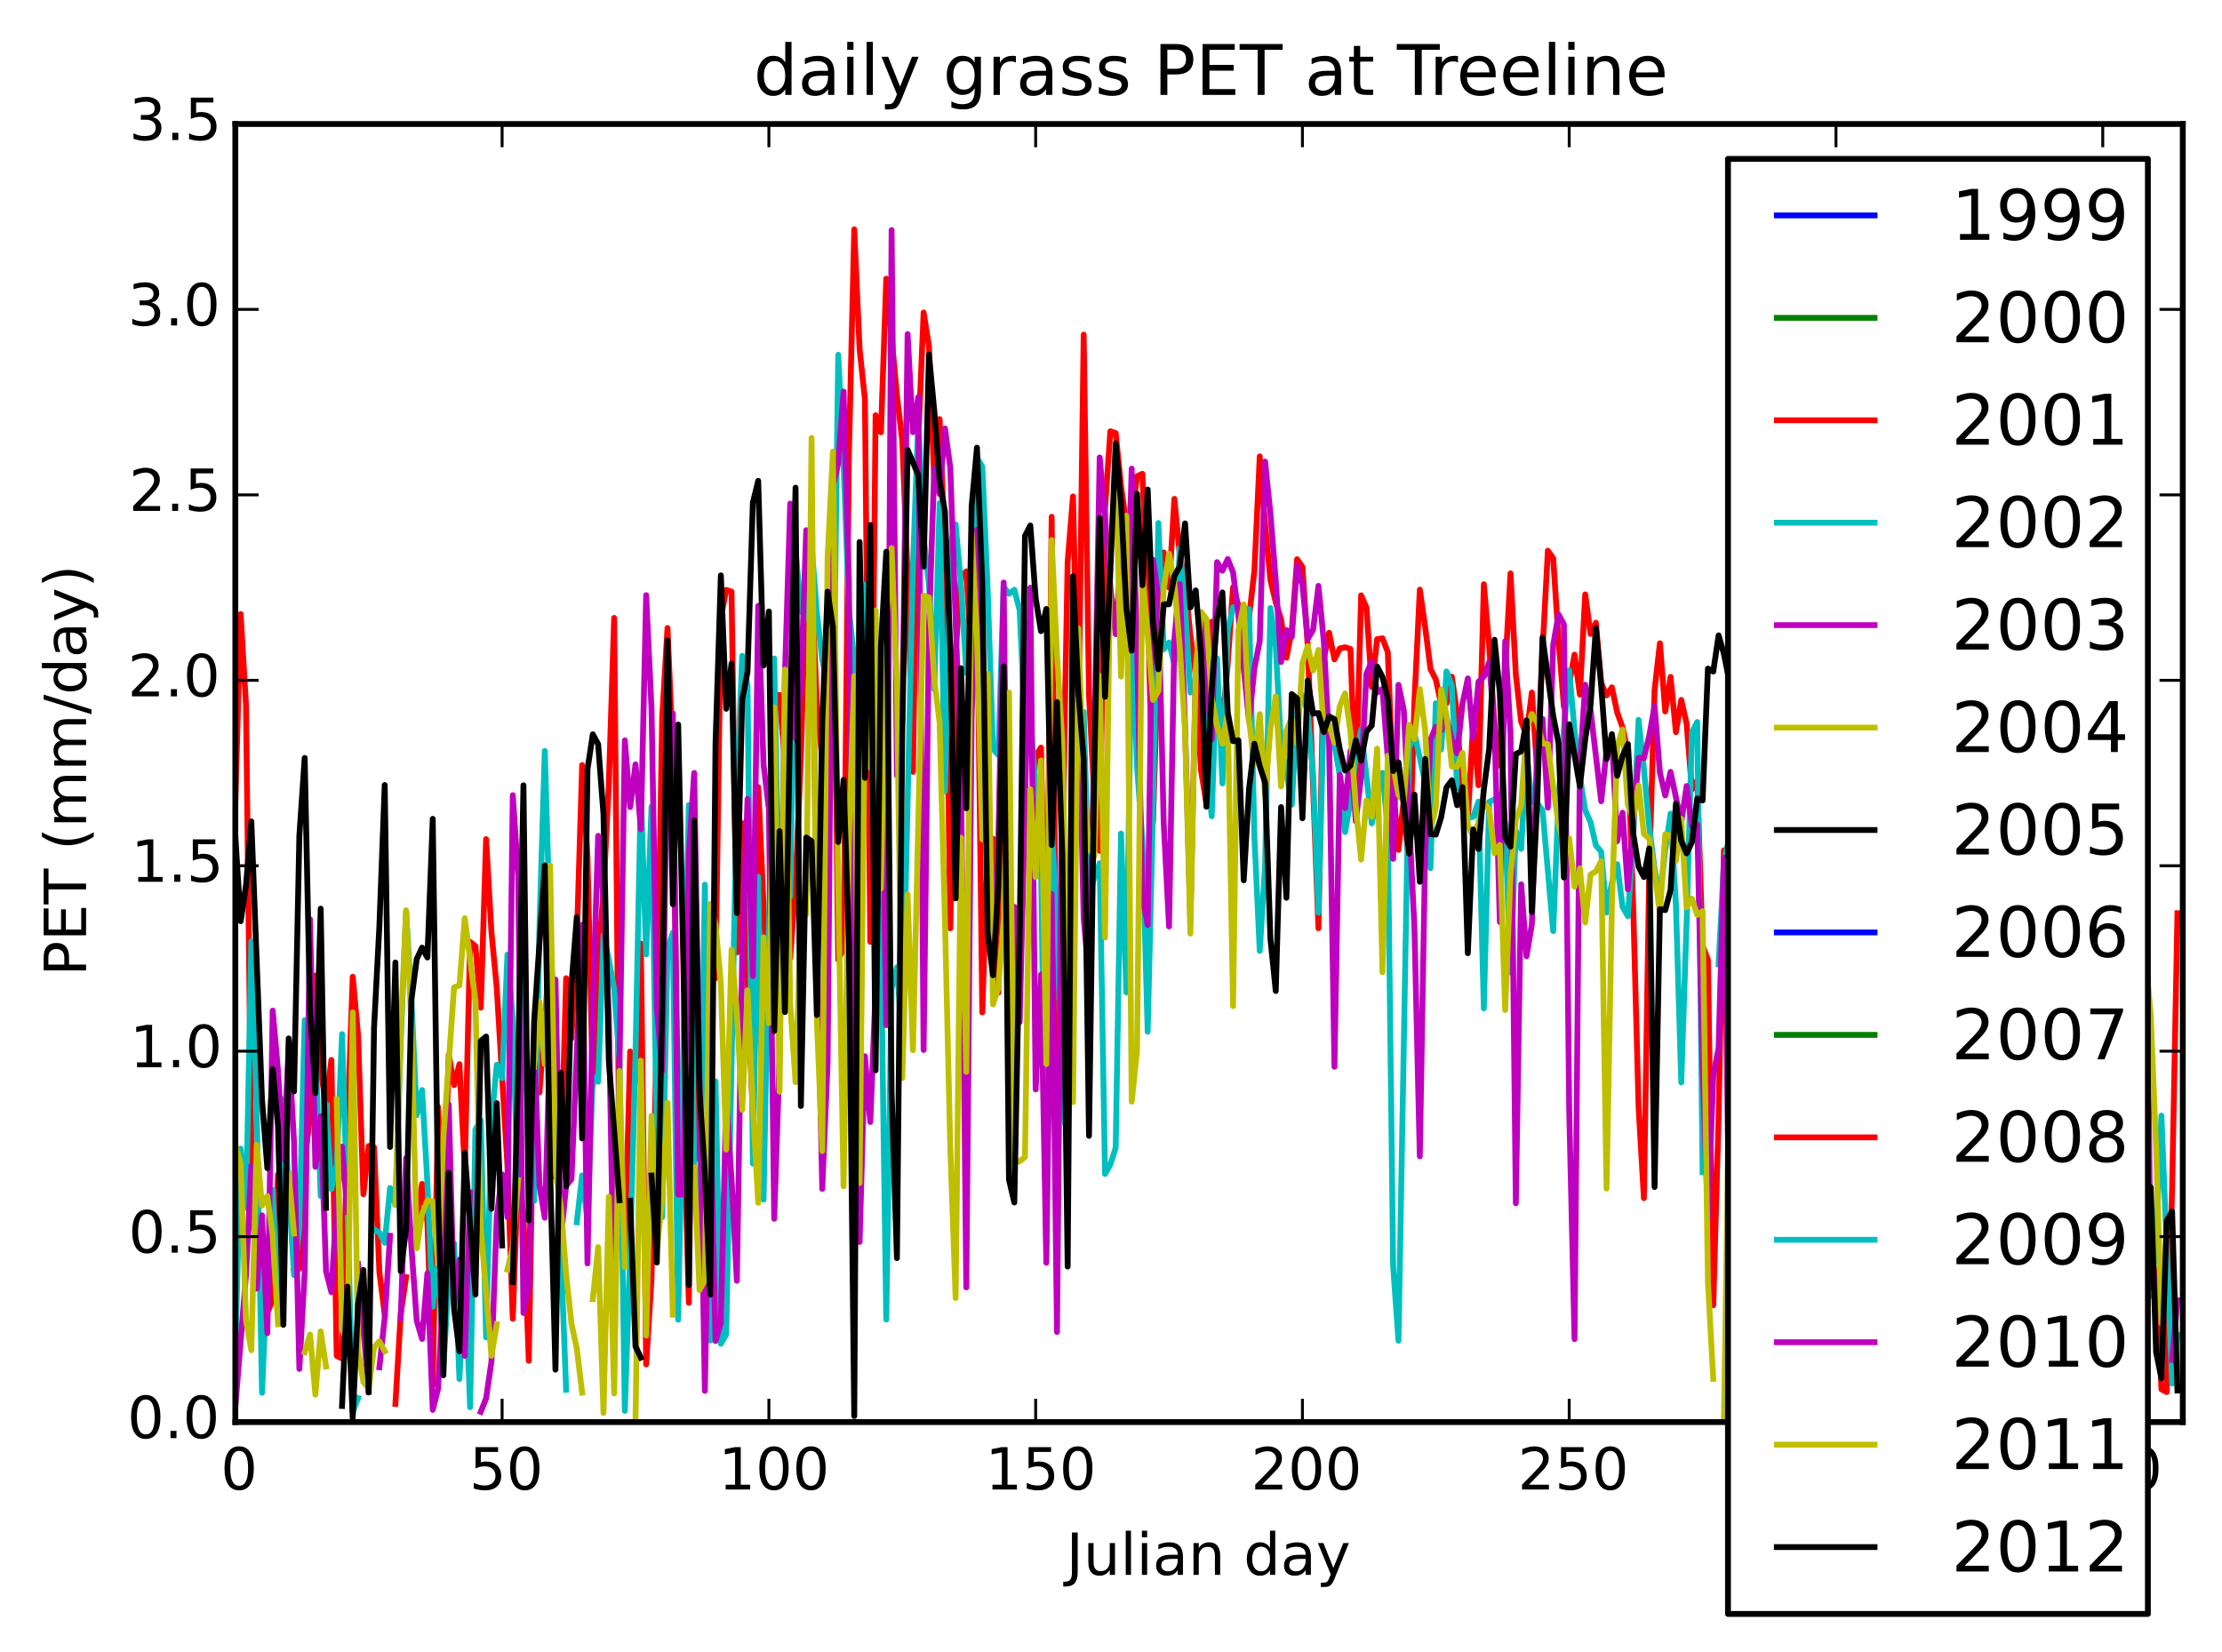 <?xml version="1.0" encoding="utf-8" standalone="no"?>
<!DOCTYPE svg PUBLIC "-//W3C//DTD SVG 1.1//EN"
  "http://www.w3.org/Graphics/SVG/1.1/DTD/svg11.dtd">
<!-- Created with matplotlib (http://matplotlib.org/) -->
<svg height="284pt" version="1.1" viewBox="0 0 382 284" width="382pt" xmlns="http://www.w3.org/2000/svg" xmlns:xlink="http://www.w3.org/1999/xlink">
 <defs>
  <style type="text/css">
*{stroke-linecap:butt;stroke-linejoin:round;}
  </style>
 </defs>
 <g id="figure_1">
  <g id="patch_1">
   <path d="
M-1.77636e-15 284.711
L382.458 284.711
L382.458 0
L-1.77636e-15 0
z
" style="fill:#ffffff;"/>
  </g>
  <g id="axes_1">
   <g id="patch_2">
    <path d="
M40.458 244.518
L375.258 244.518
L375.258 21.318
L40.458 21.318
z
" style="fill:#ffffff;"/>
   </g>
   <g id="line2d_1">
    <path clip-path="url(#p32cac9c315)" d="
M0 0" style="fill:none;stroke:#0000ff;stroke-linecap:square;"/>
   </g>
   <g id="line2d_2">
    <path clip-path="url(#p32cac9c315)" d="
M0 0" style="fill:none;stroke:#008000;stroke-linecap:square;"/>
   </g>
   <g id="line2d_3">
    <path clip-path="url(#p32cac9c315)" d="
M0 0" style="fill:none;stroke:#ff0000;stroke-linecap:square;"/>
   </g>
   <g id="line2d_4">
    <path clip-path="url(#p32cac9c315)" d="
M0 0" style="fill:none;stroke:#00bfbf;stroke-linecap:square;"/>
   </g>
   <g id="line2d_5">
    <path clip-path="url(#p32cac9c315)" d="
M0 0" style="fill:none;stroke:#bf00bf;stroke-linecap:square;"/>
   </g>
   <g id="line2d_6">
    <path clip-path="url(#p32cac9c315)" d="
M0 0" style="fill:none;stroke:#bfbf00;stroke-linecap:square;"/>
   </g>
   <g id="line2d_7">
    <path clip-path="url(#p32cac9c315)" d="
M0 0" style="fill:none;stroke:#000000;stroke-linecap:square;"/>
   </g>
   <g id="line2d_8">
    <path clip-path="url(#p32cac9c315)" d="
M0 0" style="fill:none;stroke:#0000ff;stroke-linecap:square;"/>
   </g>
   <g id="line2d_9">
    <path clip-path="url(#p32cac9c315)" d="
M0 0" style="fill:none;stroke:#008000;stroke-linecap:square;"/>
   </g>
   <g id="line2d_10">
    <path clip-path="url(#p32cac9c315)" d="
M40.458 138.15
L41.375 105.585
L42.292 121.259
L43.21 197.173
L44.127 215.201
L45.044 219.362
L45.961 225.771
L46.879 223.451
L47.796 201.952
L48.713 220.306
M50.548 218.424
L51.465 218.146
L52.382 199.464
L53.3 191.938
L54.217 167.737
L55.134 184.293
L56.051 189.7
L56.968 182.249
L57.886 233.133
L58.803 233.592
L59.72 193.993
L60.638 167.956
L61.555 177.927
L62.472 205.343
L63.389 197.052
L64.307 197.269
L65.224 218.768
L66.141 226.027
M67.976 241.395
L68.893 225.915
L69.81 219.601
M71.645 209.772
L72.562 203.571
L73.479 210.173
L74.396 238.234
L75.314 190.323
L76.231 210.859
L77.148 181.378
L78.066 186.584
L78.983 182.98
L79.9 201.033
L80.817 161.948
L81.734 162.691
L82.652 173.258
L83.569 144.285
L84.486 160.244
L85.404 169.899
L87.238 200.387
L88.155 226.759
L89.073 201.473
L89.99 208.946
L90.907 233.983
L91.824 181.714
L92.742 187.847
L94.576 163.47
L95.493 202.468
L96.411 200.765
L97.328 168.194
L98.245 178.522
L99.162 161.572
L100.08 131.544
L100.997 147.309
L101.914 186.637
L102.832 165.251
L103.749 153.283
L104.666 134.806
L105.583 106.243
L106.501 202.702
L107.418 215.694
L108.335 180.793
L109.252 185.958
L110.17 162.253
L111.087 234.607
L112.004 219.943
L112.921 176.763
L113.839 123.326
L114.756 107.984
L115.673 129.411
L116.59 192.754
L117.508 191.246
L118.425 224.018
L119.342 146.356
L120.259 199.448
L121.177 165.688
L122.094 164.33
L123.011 168.207
L123.928 106.202
L124.846 101.425
L125.763 101.736
L126.68 163.776
L127.598 141.544
L128.515 170.171
L129.432 191.731
L130.349 135.325
L132.184 175.855
L133.101 119.59
L134.018 119.48
L134.936 131.181
L135.853 164.792
L136.77 151.826
L137.687 130.101
L138.605 98.619
L139.522 100.48
L140.439 121.129
L141.356 130.456
L142.274 120.652
L143.191 91.873
L144.108 165.025
L145.025 163.078
L145.943 77.96
L146.86 39.428
L147.777 60.018
L148.695 68.671
L149.612 161.935
L150.529 71.397
L151.446 74.34
L152.364 47.917
L154.198 68.062
L155.115 75.733
L156.033 98.99
L156.95 132.72
L157.867 75.59
L158.784 53.737
L159.702 59.498
L160.619 82.714
L161.536 72.054
L162.453 94.155
L163.371 159.628
L164.288 112.187
L165.205 99.263
L166.122 98.239
L167.04 113.355
L167.957 100.4
L168.874 174.087
L169.792 146.034
L170.709 144.193
L171.626 170.696
L172.543 111.389
L173.461 148.349
L174.378 174.809
L175.295 171.846
L176.212 136.519
L177.13 141.359
L178.047 129.948
L178.964 128.541
L179.881 172.323
L180.799 88.856
L181.716 184.892
L182.633 146.02
L183.55 96.523
L184.468 85.354
L185.385 125.615
L186.302 57.546
L187.219 119.423
L188.137 137.403
L189.054 146.302
L189.971 87.425
L190.888 74.165
L191.806 74.474
L192.723 83.563
L193.64 90.222
L194.558 88.989
L195.475 81.893
L196.392 81.462
L197.309 102.566
L198.227 141.251
L199.144 111.268
L200.061 94.99
L200.978 101.039
L201.896 85.777
L202.813 95.24
L203.73 100.217
L204.647 109.213
L205.565 116.114
L206.482 132.495
L207.399 138.17
L208.316 106.909
L209.234 118.169
L210.151 124.432
L211.068 114.101
L211.985 100.988
L212.903 104.121
L213.82 104.388
L214.737 106.155
L215.655 98.06
L216.572 78.473
L217.489 90.057
L218.406 99.744
L219.324 103.581
L220.241 106.505
L221.158 113.093
L222.075 108.398
L222.993 96.16
L223.91 97.493
L224.827 111.194
L226.662 159.608
L227.579 113.325
L228.496 108.794
L229.413 113.373
L230.331 111.501
L231.248 111.297
L232.165 111.594
L233.082 136.439
L234 102.367
L234.917 104.501
L235.834 118.135
L236.752 109.895
L237.669 109.752
L238.586 112.127
L239.503 135.411
L240.421 146.129
L241.338 137.395
L242.255 150.899
L243.172 120.399
L244.09 101.386
L245.007 107.785
L245.924 115.028
L246.841 116.834
L247.759 121.102
L248.676 120.935
L249.593 116.349
L250.51 122.69
L251.428 138.979
L252.345 140.8
L253.262 124.371
L254.179 135.014
L255.097 100.456
L256.014 111.101
L256.931 124.638
L257.848 131.655
L259.683 98.589
L260.6 116.024
L261.518 124.131
L262.435 126.382
L263.352 119.067
L264.269 132.496
L265.187 111.757
L266.104 94.691
L267.021 96.007
L267.938 109.971
L268.856 121.485
L269.773 117.547
L270.69 112.563
L271.607 119.43
L272.525 102.205
L273.442 109
L274.359 107.073
L275.276 117.435
L276.194 119.571
L277.111 118.186
L278.028 122.525
L278.945 125.049
L279.863 129.423
L280.78 155.923
L281.697 190.289
L282.615 206.013
L283.532 149.935
L284.449 118.676
L285.366 110.604
L286.284 122.33
L287.201 116.39
L288.118 125.892
L289.035 120.345
L289.953 124.406
L290.87 135.745
L291.787 134.2
L292.704 162.626
L293.622 165.041
L294.539 224.448
L295.456 192.11
L296.373 146.199
L297.291 146.326
L298.208 108.449
L299.125 115.329
L300.042 223.912
L300.96 196.595
L301.877 141.578
L302.794 117.419
L303.712 136.364
L304.629 133.125
L305.546 131.094
L306.463 146.894
L307.381 138.795
L308.298 148.361
L309.215 141.283
L310.132 148.391
L311.05 95.283
L312.884 115.337
L313.801 135.196
L314.719 131.259
L315.636 117.762
L316.553 131.174
L317.47 132.409
L318.388 138.315
L319.305 169.518
L320.222 204.631
L321.139 226.787
L322.057 231.148
L322.974 232.721
L323.891 195.234
L324.808 207.082
L325.726 194.703
L326.643 193.888
L327.56 228.461
L328.478 217.39
L329.395 236.323
L330.312 204.039
L331.229 185.779
L332.147 138.326
L333.064 137.775
L333.981 146.153
L334.898 133.633
L335.816 141.005
L336.733 158.48
L337.65 185.547
L338.567 154.818
L339.485 185.576
L340.402 201.302
L341.319 143.344
L342.236 148.551
L343.154 171.434
L344.071 160.79
L344.988 183.683
L345.905 221.939
L346.823 209.772
L347.74 172.48
L348.657 214.33
L349.575 231.939
L350.492 159.695
L351.409 142.887
L352.326 141.835
L353.244 181.73
L354.161 211.449
L355.078 165.217
L355.995 146.734
L356.913 182.921
L358.747 241.449
L359.664 239.431
L360.582 212.842
L361.499 209.139
L362.416 199.152
L363.333 182.662
L364.251 228.513
L365.168 196.413
L366.085 221.704
L367.002 237.099
L367.92 227.153
L368.837 215.312
M370.672 218.321
L371.589 238.889
L372.506 239.363
L373.423 204.397
L374.341 157.023
L374.341 157.023" style="fill:none;stroke:#ff0000;stroke-linecap:square;"/>
   </g>
   <g id="line2d_11">
    <path clip-path="url(#p32cac9c315)" d="
M40.458 232.719
L41.375 197.517
L42.292 207.701
L43.21 161.856
L44.127 190.4
L45.044 239.484
L45.961 218.174
L46.879 204.584
L47.796 226.464
L48.713 188.982
L50.548 219.258
L51.465 210.898
L52.382 175.402
L53.3 184.947
L54.217 179.581
L55.134 205.65
L56.051 189.829
L56.968 204.477
L57.886 200.264
L58.803 177.808
L59.72 207.353
L60.638 242.812
L61.555 240.393
M64.307 211.415
L65.224 211.927
L66.141 213.697
L67.058 204.27
L67.976 207.158
L68.893 179.046
L69.81 156.754
L70.727 171.693
L71.645 191.747
L72.562 187.426
L73.479 203.436
L74.396 224.68
L75.314 216.339
L76.231 235.044
L77.148 219.856
L78.066 213.824
L78.983 237.111
L79.9 217.626
L80.817 241.967
L81.734 194.196
L82.652 192.636
L83.569 229.953
L84.486 192.865
L85.404 183.079
L86.321 185.392
L87.238 164.136
L88.155 175.259
L89.073 207.331
L89.99 167.822
L90.907 200.281
L91.824 206.486
L92.742 159.142
L93.659 129.12
L94.576 160.071
L95.493 180.607
L96.411 215.059
L97.328 238.975
M99.162 210.163
L100.08 202.106
L100.997 209.758
L101.914 185.019
L102.832 186.005
L103.749 160.787
L104.666 165.013
L105.583 170.065
L106.501 182.333
L107.418 242.599
L108.335 215.354
L109.252 181.149
L110.17 136.008
L111.087 164.111
L112.004 138.684
L112.921 196.082
L113.839 209.288
L114.756 163.237
L115.673 160.372
L116.59 226.924
L117.508 178.998
L118.425 138.43
L119.342 201.374
L120.259 209.461
L121.177 152.106
L122.094 230.494
L123.011 185.935
L123.928 231.055
L124.846 229.451
L126.68 136.202
L127.598 112.76
L128.515 117.927
L129.432 200.073
L130.349 150.747
L131.267 206.268
L133.101 113.224
L134.018 161.611
L134.936 127.5
L135.853 154.189
L136.77 94.502
L137.687 105.015
L138.605 106.295
L139.522 93.773
L140.439 105.447
L141.356 113.422
L142.274 117.524
L143.191 128.34
L144.108 61.002
L145.025 79.665
L145.943 104.772
L146.86 113.552
L147.777 201.149
L148.695 100.538
L150.529 144.128
L151.446 162.69
L152.364 226.896
L153.281 169.905
L154.198 166.325
L155.115 178.751
L156.95 97.23
L157.867 72.279
L158.784 92.391
L159.702 100.464
L160.619 118.54
L161.536 86.507
L162.453 136.062
L163.371 93.662
L164.288 90.161
L165.205 100.354
L166.122 115.712
L167.04 104.644
L167.957 78.66
L168.874 80.257
L169.792 101.248
L170.709 128.754
L171.626 129.822
L172.543 100.876
L173.461 102.106
L174.378 101.407
L175.295 104.9
L176.212 125.204
L177.13 123.303
L178.964 148.268
L179.881 213.759
L180.799 142.491
L181.716 157.276
L182.633 191.172
L183.55 195.002
L184.468 122.768
L185.385 123.395
L186.302 122.406
L187.219 153.854
L188.137 150.858
L189.054 148.432
L189.971 201.86
L190.888 200.235
L191.806 197.347
L192.723 143.319
L193.64 170.644
L194.558 106.164
L195.475 131.696
L196.392 144.46
L197.309 177.403
L198.227 138.928
L199.144 89.929
L200.061 111.634
L200.978 110.48
L201.896 114.18
L202.813 94.235
L203.73 104.241
L204.647 119.077
L205.565 116.685
L206.482 110.564
L207.399 132.037
L208.316 140.355
L209.234 113.207
L210.151 134.71
L211.068 108.34
L211.985 104.401
L212.903 104.436
L213.82 110.901
L214.737 104.721
L215.655 143.959
L216.572 163.503
L217.489 148.806
L218.406 104.541
L219.324 111.171
L220.241 128.558
L221.158 132.674
L222.075 138.369
L222.993 122.537
L223.91 119.583
L224.827 122.423
L225.744 133.256
L226.662 156.929
L227.579 122.184
L228.496 126.049
L229.413 128.02
L230.331 133.335
L231.248 143.07
L232.165 137.709
L233.082 130.232
L234 125.474
L235.834 141.574
L236.752 136.885
L237.669 132.884
L238.586 142.504
L239.503 217.692
L240.421 230.526
L242.255 128.62
L243.172 126.151
L245.007 134.511
L245.924 149.277
L246.841 120.92
L247.759 128.871
L248.676 115.446
L249.593 117.885
L250.51 135.36
L251.428 135.898
L252.345 140.73
L253.262 140.422
L254.179 137.841
L255.097 173.397
L256.014 137.886
L256.931 137.445
L257.848 136.608
L258.766 141.706
L259.683 167.25
L260.6 142.86
L261.518 145.95
L262.435 129.48
L263.352 137.861
L264.269 138.071
L265.187 139.359
L267.021 160.106
L267.938 137.388
L268.856 125.464
L269.773 115.273
L270.69 125.596
L271.607 133.502
L272.525 139.314
L273.442 141.368
L274.359 145.363
L275.276 146.456
L276.194 156.903
L277.111 151.762
L278.028 148.606
L278.945 155.936
L279.863 157.54
L280.78 143.944
L281.697 123.77
L282.615 132.245
L283.532 142.154
L284.449 149.355
L285.366 154.338
L286.284 146.112
L287.201 139.903
L288.118 155.557
L289.035 186.128
L289.953 158.731
L290.87 125.913
L291.787 124.141
L292.704 201.56
M295.456 165.819
L296.373 148.254
L297.291 144.025
L298.208 169.935
L299.125 151.728
L300.042 139.009
L300.96 145.483
L301.877 197.512
L302.794 215.726
L303.712 197.785
L304.629 172.491
L305.546 176.066
L306.463 184.145
L307.381 209.17
L308.298 195.632
L309.215 199.45
L310.132 167.933
L311.05 191.292
L311.967 179.519
L312.884 143.24
L313.801 196.879
L314.719 239.909
L315.636 195.234
L316.553 213.925
L317.47 228.72
L318.388 202.276
L319.305 191.783
L320.222 182.582
L321.139 161.779
L322.057 161.557
L322.974 160.231
L323.891 212.037
L324.808 198.959
L325.726 170.93
L326.643 153.907
L327.56 165.456
L328.478 216.768
M330.312 228.475
L331.229 222.483
L332.147 166.177
L333.064 162.261
L333.981 153.98
L334.898 205.34
L335.816 164.544
L336.733 186.843
L337.65 185.447
L338.567 223.216
L339.485 199.774
L340.402 190.758
L341.319 192.163
L342.236 190.376
L343.154 210.862
L344.071 212.392
L344.988 194.677
M346.823 184.905
L347.74 185.462
L348.657 168.863
L349.575 162.449
L350.492 181.451
L351.409 177.1
L352.326 230.898
L353.244 196.577
L354.161 180.211
L355.078 173.167
L355.995 152.449
L356.913 207.55
L357.83 242.156
L358.747 218.749
L359.664 224.893
M361.499 226.849
L362.416 236.094
L363.333 228.342
L364.251 219.404
L365.168 214.755
L366.085 244.241
L367.002 227.837
L367.92 170.887
L368.837 204.784
L369.754 222.834
L370.672 213.478
L371.589 191.821
L373.423 237.91
L374.341 229.507
L374.341 229.507" style="fill:none;stroke:#00bfbf;stroke-linecap:square;"/>
   </g>
   <g id="line2d_12">
    <path clip-path="url(#p32cac9c315)" d="
M40.458 241.919
L42.292 219.22
L43.21 200.464
L44.127 221.574
L45.044 208.978
L45.961 229.242
L46.879 173.768
L47.796 184.125
L48.713 199.304
L49.63 179.826
L50.548 196.435
L51.465 235.375
L52.382 218.802
L53.3 158.078
L54.217 200.635
L55.134 191.926
L56.051 218.571
L56.968 222.194
L57.886 206.776
L58.803 197.15
L59.72 208.372
M61.555 217.35
L62.472 228.65
L63.389 239.324
M65.224 235.101
L66.141 226.582
L67.058 212.485
M68.893 226.708
L69.81 199.145
L70.727 214.418
L71.645 227.109
L72.562 230.228
L73.479 218.939
L74.396 242.429
L75.314 238.765
L76.231 220.555
L77.148 189.939
L78.066 224.324
L78.983 216.606
L79.9 233.134
L80.817 205.042
M82.652 242.766
L83.569 240.444
L84.486 234.122
L85.404 209.229
L86.321 201.919
L87.238 209.3
L88.155 136.729
L89.073 150.394
L89.99 225.767
L90.907 221.018
L91.824 178.984
L92.742 203.813
L93.659 209.386
L94.576 178.67
L95.493 168.423
L96.411 213.253
L97.328 203.873
L98.245 202.763
L100.08 159.005
L100.997 217.245
L101.914 172.887
L102.832 143.722
L103.749 154.778
L104.666 174.506
L105.583 225.992
L106.501 183.148
L107.418 127.302
L108.335 138.772
L109.252 131.427
L110.17 142.596
L111.087 102.332
L112.004 121.73
L112.921 173.235
L113.839 184.223
L114.756 125.699
L115.673 122.689
L116.59 205.375
L117.508 205.375
L118.425 147.042
L119.342 132.904
L121.177 239.163
L122.094 190.02
L123.011 230.591
L123.928 227.465
L124.846 188.877
L125.763 202.771
L126.68 220.227
L127.598 164.209
L128.515 137.39
L129.432 167.849
L130.349 104.168
L131.267 131.448
L132.184 139.121
L133.101 209.568
L134.018 181.933
L134.936 116.219
L135.853 86.59
L136.77 126.95
L137.687 117.529
L138.605 91.157
L139.522 94.049
L140.439 161.557
L141.356 204.431
L142.274 182.922
L143.191 83.562
L144.108 79.639
L145.025 67.327
L145.943 100.333
L146.86 210.35
L147.777 213.555
L148.695 181.617
L149.612 192.926
L150.529 170.268
L151.446 117.637
L152.364 176.273
L153.281 39.562
L154.198 133.323
L155.115 123.986
L156.033 57.45
L156.95 74.321
L157.867 68.257
L158.784 180.545
L159.702 107.947
L160.619 80.473
L161.536 84.96
L162.453 73.665
L163.371 80.404
L165.205 132.84
L166.122 221.367
L167.04 123.293
L167.957 91.121
L168.874 143.372
M170.709 163.598
L171.626 145.038
L172.543 100.167
L173.461 182.274
L174.378 155.919
L175.295 175.744
L177.13 101.054
L178.047 187.33
L178.964 167.587
L179.881 217.128
L180.799 153.699
L181.716 229.031
L182.633 128.695
L183.55 201.138
L184.468 107.935
L185.385 117.387
L186.302 157.943
L187.219 168.065
L188.137 127.715
L189.054 78.656
L189.971 88.743
L190.888 100.88
L191.806 109.044
L192.723 95.708
L193.64 109.992
L194.558 80.574
L195.475 110.899
L196.392 154.129
L197.309 159.061
L198.227 96.26
L199.144 102.712
L200.061 141.534
L200.978 159.309
L201.896 109.816
L202.813 100.42
L203.73 124.862
L204.647 158.211
L205.565 115.694
L206.482 106.48
L208.316 127.152
L209.234 96.655
L210.151 98.133
L211.068 96.123
L211.985 98.422
L212.903 105.814
L214.737 124.041
L215.655 114.923
L216.572 110.202
L217.489 79.363
L218.406 88.294
L219.324 99.828
L220.241 113.831
L221.158 108.334
L222.075 109.549
L222.993 97.194
L223.91 100.6
L224.827 109.862
L225.744 108.308
L226.662 100.738
L227.579 110.215
L228.496 127.733
L229.413 183.429
L230.331 133.243
L231.248 138.955
L232.165 129.091
L233.082 141.225
L234 133.612
L234.917 115.806
L235.834 113.788
L236.752 119.07
L237.669 118.443
L238.586 130.465
L239.503 147.68
L240.421 117.753
L241.338 122.106
L243.172 159.692
L244.09 198.828
L245.007 146.415
L245.924 127.202
L246.841 124.955
L247.759 125.619
L248.676 123.456
L249.593 127.142
L250.51 129.521
L251.428 121.01
L252.345 116.654
L253.262 126.915
L254.179 117.226
L255.097 116.35
L256.014 113.873
L256.931 125.121
L257.848 158.544
L258.766 110.257
L259.683 126.107
L260.6 206.908
L261.518 152.047
L262.435 164.415
L263.352 158.951
L264.269 128.378
L265.187 123.614
L266.104 138.873
L267.021 110.869
L267.938 105.656
L268.856 107.354
L269.773 190.9
L270.69 230.26
L271.607 131.756
L272.525 117.733
L273.442 122.098
L275.276 137.769
L276.194 129.086
L277.111 127.103
L278.028 144.64
L278.945 139.74
L279.863 152.924
L281.697 130.302
L282.615 130.353
L283.532 126.522
L284.449 121.395
L285.366 132.861
L286.284 136.78
L287.201 132.722
L289.035 141.463
L289.953 135.159
L290.87 142.045
L291.787 141.773
L292.704 183.122
L293.622 209.628
L294.539 185.056
L295.456 180.139
L296.373 147.49
L297.291 210.324
L298.208 184.609
L299.125 167.808
L300.042 176.21
L300.96 141.218
L301.877 132.659
L302.794 130.447
L303.712 148.997
L304.629 158.642
L305.546 152.293
L306.463 130.47
L307.381 119.463
L308.298 132.763
L309.215 134.771
L310.132 143.035
L311.05 213.56
L311.967 241.41
L312.884 206.458
L313.801 224.304
L314.719 175.378
L315.636 134.99
L316.553 148.48
L317.47 159.113
L318.388 217.403
L319.305 171.391
L320.222 165.379
L321.139 170.329
L322.057 155.339
L322.974 165.561
L323.891 165.689
L324.808 218.24
L325.726 222.119
L326.643 185.744
L327.56 237.987
L328.478 222.408
L329.395 187.988
L330.312 193.7
L331.229 239.055
L332.147 210.059
L333.064 200.38
L333.981 171.634
L334.898 197.488
M340.402 180.178
L341.319 166.372
L342.236 178
L343.154 204.772
L344.071 222.262
L344.988 187.393
L345.905 191.576
M347.74 237.245
L348.657 214.629
L349.575 220.818
L350.492 236.302
L351.409 239.283
L352.326 221.718
L353.244 195.974
L354.161 218.529
L355.078 230.035
L355.995 230.19
L356.913 218.209
L357.83 215.657
L358.747 234.579
L359.664 224.727
L360.582 187.808
L361.499 183.594
L362.416 218.426
L363.333 239.858
L364.251 225.693
L365.168 196.06
L366.085 234.675
L367.002 230.609
L367.92 187.593
L368.837 137.967
L369.754 221.398
L370.672 219.616
L371.589 226.467
M373.423 233.824
L374.341 223.555
L374.341 223.555" style="fill:none;stroke:#bf00bf;stroke-linecap:square;"/>
   </g>
   <g id="line2d_13">
    <path clip-path="url(#p32cac9c315)" d="
M40.458 196.842
L41.375 199.983
L42.292 227.048
L43.21 232.169
L44.127 196.818
L45.044 207.294
L45.961 205.65
L46.879 212.43
L47.796 227.705
M49.63 201.848
L50.548 212.108
M52.382 232.523
L53.3 229.471
L54.217 239.804
L55.134 228.923
L56.051 234.965
M57.886 189.039
L58.803 228.385
L59.72 230.682
L60.638 174.076
L61.555 232.223
L62.472 237.633
L63.389 238.772
L64.307 231.659
L65.224 230.636
L66.141 232.345
M67.976 207.077
L68.893 177.394
L69.81 156.51
L70.727 175.947
L71.645 214.632
L72.562 208.739
L73.479 206.376
L74.396 206.543
L75.314 217.246
L76.231 195.424
L78.066 169.769
L78.983 169.447
L79.9 157.878
L81.734 172.141
L82.652 211.153
L84.486 233.134
L85.404 227.692
M87.238 218.304
L88.155 214.491
L89.073 202.914
M91.824 183.446
L92.742 172.216
L93.659 182.968
L94.576 148.809
L95.493 201.44
L96.411 207.48
L97.328 219.044
L98.245 227.603
L99.162 231.845
L100.08 239.468
M101.914 223.384
L102.832 214.442
L103.749 242.948
L104.666 205.781
L105.583 239.589
L106.501 184.13
L107.418 217.786
M109.252 244.314
L110.17 182.382
L111.087 229.642
L112.004 191.86
L112.921 215.296
L113.839 205.957
L114.756 189.59
L115.673 226.051
M119.342 200.721
L120.259 221.82
L121.177 220.104
L122.094 155.412
L123.011 158.913
L123.928 169.116
L124.846 197.662
L125.763 163.262
L126.68 174.166
L127.598 190.847
L128.515 170.251
L129.432 190.403
L130.349 206.814
L131.267 161.171
L132.184 175.94
L133.101 121.622
L134.018 187.714
L134.936 115.121
L135.853 172.686
L136.77 186.085
L137.687 157.277
L138.605 157.178
L139.522 75.3
L140.439 175.554
L141.356 197.918
L142.274 96.028
L143.191 77.659
L144.108 152.753
L145.025 203.98
L145.943 144.287
L146.86 116.231
L147.777 203.412
L148.695 118.738
L149.612 131.969
L150.529 104.977
L151.446 152.776
L152.364 106.588
L153.281 94.244
L154.198 117.563
L155.115 185.372
L156.033 153.782
L156.95 180.58
L158.784 102.395
L159.702 102.732
L160.619 116.837
L161.536 124.247
L162.453 158.272
L163.371 197.304
L164.288 223.178
L165.205 144.028
L166.122 184.31
L167.04 91.53
L167.957 109.54
L168.874 144.332
L169.792 115.868
L170.709 172.699
L171.626 169.854
L172.543 158.267
L173.461 119.076
L174.378 199.896
L175.295 199.688
L176.212 198.934
L177.13 135.718
L178.047 150.838
L178.964 130.76
L179.881 182.967
L180.799 92.859
L181.716 112.602
L182.633 127.606
L183.55 175.448
L184.468 189.496
L185.385 108.027
L186.302 135.007
L187.219 145.807
L188.137 147.25
L189.054 116.201
L189.971 161.221
L190.888 95.855
L191.806 80.651
L192.723 116.332
L193.64 88.685
L194.558 189.424
L195.475 180.685
L196.392 98.359
L198.227 120.352
L199.144 118.812
L200.061 101.192
L200.978 95.203
L201.896 100.307
L202.813 111.093
L203.73 125.421
L204.647 160.538
L205.565 115.06
L206.482 105.23
L207.399 106.418
L208.316 120.093
L209.234 124.859
L210.151 127.881
L211.068 122.44
L211.985 172.996
L212.903 108.359
L213.82 103.908
L214.737 123.876
L215.655 131.303
L216.572 122.781
L217.489 136.827
L218.406 125.264
L219.324 119.734
L220.241 135.232
L221.158 125.585
L222.075 123.484
L222.993 127.803
L223.91 114.033
L224.827 111.078
L225.744 115.289
L226.662 111.751
L227.579 125.661
L228.496 124.598
L229.413 127.717
L230.331 121.386
L231.248 119.229
L232.165 125.809
L233.082 138.693
L234 147.805
L234.917 137.639
L235.834 140.447
L236.752 128.729
L237.669 167.175
L238.586 129.939
L239.503 131.784
L240.421 136.668
L241.338 137.777
L242.255 124.611
L243.172 127.076
L244.09 118.478
L245.007 125.588
L245.924 142.6
L246.841 138.918
L247.759 118.543
L248.676 122.972
L249.593 131.805
L250.51 131.864
L251.428 129.454
L252.345 141.843
L253.262 143.871
L254.179 141.459
L255.097 138.027
L256.014 139.18
L256.931 146.706
L257.848 145.275
L258.766 173.665
L259.683 150.344
L260.6 140.929
L261.518 138.475
L262.435 125.334
L263.352 122.758
L264.269 124.191
L265.187 127.806
L266.104 127.965
L267.021 135.298
L267.938 141.645
L268.856 145.327
L269.773 144.172
L270.69 152.465
L271.607 149.301
L272.525 158.619
L273.442 150.396
L274.359 149.82
L275.276 148.057
L276.194 204.374
L277.111 155.499
L278.028 128.326
L278.945 125.426
L279.863 138.415
L280.78 140.736
L281.697 135.057
L282.615 143.379
L283.532 144.169
L284.449 150.031
L285.366 156.989
L286.284 143.456
L287.201 143.641
L288.118 148.027
L289.035 140.779
L289.953 155.996
L290.87 154.523
L291.787 157.314
L292.704 156.681
L293.622 220.466
L294.539 237.084
M296.373 244.334
L297.291 185.828
L298.208 157.046
L299.125 215.79
L300.042 197.782
L300.96 156.123
L301.877 150.178
L302.794 147.077
L303.712 172.019
L304.629 239.331
L305.546 169.727
L306.463 144.038
L307.381 162.765
L308.298 151.489
L309.215 164.96
L310.132 176.269
L311.05 169.423
L311.967 200.145
L312.884 153.586
L313.801 122.703
L314.719 135.137
L315.636 135.067
L316.553 143.972
L317.47 162.832
L318.388 194.61
L319.305 154.333
L320.222 124.826
L321.139 152.217
L322.057 211.859
L322.974 224.371
L323.891 233.746
L324.808 236.234
L326.643 162.871
L327.56 157.079
L328.478 172.773
L329.395 208.032
L330.312 218.397
L331.229 157.901
L332.147 137.043
L333.981 231.021
L334.898 232.598
L335.816 222.603
L336.733 175.879
L337.65 194.457
L338.567 216.556
L339.485 169.295
L340.402 198.671
L341.319 197.131
L342.236 139.711
L343.154 140.844
L344.071 185.574
L344.988 220.214
L345.905 203.526
L346.823 154.658
L347.74 156.12
L348.657 173.274
L349.575 185.273
L350.492 184.584
L351.409 157.94
L352.326 164.102
L353.244 162.903
L354.161 164.081
L355.995 177.708
L356.913 174.336
L357.83 187.175
L358.747 174.282
L359.664 201.172
L360.582 200.61
L361.499 198.195
L363.333 176.404
L364.251 166.542
L365.168 197.356
L366.085 150.765
L367.002 142.846
L369.754 174.696
L370.672 197.378
L371.589 227.533
L372.506 211.165
M374.341 196.749" style="fill:none;stroke:#bfbf00;stroke-linecap:square;"/>
   </g>
   <g id="line2d_14">
    <path clip-path="url(#p32cac9c315)" d="
M40.458 143.748
L41.375 158.403
L42.292 152.219
L43.21 141.238
L45.044 189.063
L45.961 200.858
L46.879 183.835
L47.796 193.65
L48.713 227.793
L49.63 178.556
L50.548 187.662
L51.465 143.681
L52.382 130.321
L53.3 173.701
L54.217 187.948
L55.134 156.24
L56.051 207.682
M58.803 241.75
L59.72 221.223
L60.638 243.838
L61.555 224.267
L62.472 218.365
L63.389 239.433
L64.307 176.662
L65.224 159.175
L66.141 134.978
L67.058 197.215
L67.976 165.496
L68.893 218.574
L69.81 211.298
L70.727 171.91
L71.645 164.888
L72.562 162.938
L73.479 164.641
L74.396 140.797
L75.314 205.727
L76.231 236.479
L77.148 201.644
L78.066 225.116
L78.983 232.341
L79.9 198.238
L81.734 222.595
L82.652 178.978
L83.569 178.23
L84.486 207.842
L85.404 189.683
L86.321 214.148
M88.155 220.431
L89.073 183.991
L89.99 135.027
L90.907 209.832
L91.824 175.673
L93.659 148.795
L94.576 201.321
L95.493 235.506
L96.411 184.433
L97.328 204.001
L98.245 169.272
L99.162 157.699
L100.08 195.744
L100.997 132.3
L101.914 126.259
L102.832 127.949
L103.749 140.071
L104.666 182.422
L106.501 206.376
M108.335 206.462
L109.252 231.518
L110.17 233.439
M112.004 202.134
L112.921 217.09
L113.839 173.165
L114.756 110.12
L115.673 155.479
L116.59 124.579
L117.508 166.822
L118.425 220.956
L119.342 141.041
L120.259 187.744
L121.177 201.499
L122.094 222.608
L123.011 127.811
L123.928 98.932
L124.846 121.871
L125.763 114.092
L126.68 156.995
L127.598 120.28
L128.515 115.507
L129.432 86.42
L130.349 82.681
L131.267 114.445
L132.184 105.137
L133.101 177.285
L134.018 142.909
L134.936 174.021
L135.853 122.781
L136.77 83.852
L137.687 190.171
L138.605 144.006
L139.522 144.628
L140.439 174.531
L141.356 124.334
L142.274 101.729
L143.191 107.866
L144.108 144.779
L145.025 134.1
L145.943 162.116
L146.86 243.486
L147.777 93.191
L148.695 133.752
L149.612 90.268
L150.529 184.042
L151.446 111.084
L152.364 94.866
L153.281 187.751
L154.198 216.331
L155.115 125.789
L156.033 77.331
L157.867 81.674
L158.784 97.433
L159.702 60.983
L160.619 70.649
L161.536 82.689
L162.453 87.996
L163.371 111.528
L164.288 154.474
L165.205 114.898
L166.122 138.971
L167.04 87.037
L167.957 76.981
L168.874 100.416
L169.792 160.318
L170.709 167.684
L171.626 152.016
L172.543 114.577
L173.461 202.823
L174.378 206.765
L175.295 160.871
L176.212 92.157
L177.13 90.355
L178.047 102.856
L178.964 108.523
L179.881 104.711
L180.799 145.295
L181.716 120.724
L182.633 147.071
L183.55 217.789
L184.468 99.075
L185.385 119.035
L186.302 130.519
L187.219 195.306
L188.137 131.632
L189.054 89.094
L189.971 119.806
L191.806 76.215
L192.723 86.493
L193.64 104.586
L194.558 111.877
L195.475 84.888
L196.392 100.623
L197.309 84.182
L198.227 107.076
L199.144 115.066
L200.061 103.925
L200.978 103.903
L201.896 99.028
L202.813 97.407
L203.73 90.001
L204.647 104.455
L205.565 101.514
L206.482 112.412
L207.399 138.705
L208.316 118.44
L209.234 106.313
L210.151 101.865
L211.068 122.486
L211.985 127.447
L212.903 127.282
L213.82 151.364
L214.737 135.648
L215.655 127.876
L216.572 131.73
L217.489 134.554
L218.406 161.394
L219.324 170.398
L220.241 138.78
L221.158 154.37
L222.075 119.334
L222.993 120.104
L223.91 140.697
L224.827 117.017
L225.744 122.697
L226.662 122.613
L227.579 125.875
L228.496 123.18
L229.413 123.665
L230.331 128.796
L231.248 132.492
L232.165 131.639
L233.082 127.294
L234 130.792
L234.917 125.785
L235.834 124.743
L236.752 114.606
L237.669 116.398
L238.586 120.147
L239.503 132.586
L240.421 131.077
L241.338 138.321
L242.255 146.779
L243.172 136.629
L244.09 151.62
L245.007 130.509
L245.924 143.425
L246.841 143.51
L247.759 140.521
L248.676 135.396
L249.593 134.169
L250.51 138.455
L251.428 135.348
L252.345 163.899
L253.262 142.616
L254.179 145.982
L255.097 135.738
L256.014 128.772
L256.931 110.001
L257.848 119.169
L258.766 143.983
L259.683 145.575
L260.6 129.66
L261.518 129.182
L262.435 123.864
L263.352 156.807
L264.269 137.994
L265.187 109.594
L267.021 123.107
L267.938 127.776
L268.856 150.881
L269.773 124.54
L271.607 135.191
L272.525 127.128
L273.442 121.252
L274.359 107.98
L275.276 117.925
L276.194 130.499
L277.111 126.231
L278.028 133.384
L278.945 130
L279.863 127.93
L280.78 143.359
L281.697 148.996
L282.615 150.809
L283.532 145.896
L284.449 204.103
L285.366 156.32
L286.284 156.492
L287.201 153.001
L288.118 138.201
L289.035 144.573
L289.953 146.729
L290.87 144.793
L291.787 137.303
L292.704 137.643
L293.622 114.959
L294.539 115.473
L295.456 109.248
L296.373 112.453
L297.291 117.038
L298.208 116.971
L299.125 130.607
L300.042 136.419
L300.96 138.08
L301.877 137.926
L302.794 188.627
L303.712 161.192
L304.629 171.241
L305.546 175.421
L306.463 146.695
L307.381 133.767
L308.298 161.819
L309.215 186.217
L310.132 150.194
L311.05 230.273
L311.967 243.657
L312.884 218.033
L313.801 219.726
L314.719 178.816
L315.636 193.54
L316.553 225.342
L317.47 176.961
L318.388 160.27
L319.305 154.482
L320.222 183.475
L321.139 165.586
L322.057 177.34
L322.974 165.946
L323.891 184.414
L324.808 170.918
L325.726 185.253
L326.643 203.496
L327.56 240.985
L328.478 218.707
L329.395 222.745
L330.312 213.502
L331.229 218.147
L332.147 214.763
L333.064 205.095
L333.981 188.293
L334.898 219.855
L335.816 212.242
L336.733 212.082
L337.65 201.237
L338.567 225.067
L339.485 177.689
L340.402 146.123
L341.319 197.533
L342.236 218.075
L343.154 195.032
L344.071 175.18
L344.988 194.008
L345.905 206.668
L346.823 226.195
L347.74 223.635
L348.657 242.494
L349.575 179.437
L350.492 212.75
L351.409 227.299
L352.326 206.352
L353.244 188.7
L354.161 216.131
L355.078 195.123
L355.995 231.874
L356.913 205.352
L357.83 237.194
L358.747 208.998
L359.664 223.975
L360.582 226.81
M362.416 224.328
L363.333 209.556
L364.251 202.592
L365.168 142.852
L366.085 135.756
L367.002 191.097
L367.92 230.368
L368.837 230.228
L369.754 204.145
L370.672 232.506
L371.589 236.987
L372.506 209.839
L373.423 208.315
L374.341 239.107
L374.341 239.107" style="fill:none;stroke:#000000;stroke-linecap:square;"/>
   </g>
   <g id="patch_3">
    <path d="
M40.458 21.318
L375.258 21.318" style="fill:none;stroke:#000000;stroke-linecap:square;stroke-linejoin:miter;"/>
   </g>
   <g id="patch_4">
    <path d="
M375.258 244.518
L375.258 21.318" style="fill:none;stroke:#000000;stroke-linecap:square;stroke-linejoin:miter;"/>
   </g>
   <g id="patch_5">
    <path d="
M40.458 244.518
L375.258 244.518" style="fill:none;stroke:#000000;stroke-linecap:square;stroke-linejoin:miter;"/>
   </g>
   <g id="patch_6">
    <path d="
M40.458 244.518
L40.458 21.318" style="fill:none;stroke:#000000;stroke-linecap:square;stroke-linejoin:miter;"/>
   </g>
   <g id="matplotlib.axis_1">
    <g id="xtick_1">
     <g id="line2d_15">
      <defs>
       <path d="
M0 0
L0 -4" id="m93b0483c22" style="stroke:#000000;stroke-width:0.5;"/>
      </defs>
      <g>
       <use style="stroke:#000000;stroke-width:0.5;" x="40.458" xlink:href="#m93b0483c22" y="244.518"/>
      </g>
     </g>
     <g id="line2d_16">
      <defs>
       <path d="
M0 0
L0 4" id="m741efc42ff" style="stroke:#000000;stroke-width:0.5;"/>
      </defs>
      <g>
       <use style="stroke:#000000;stroke-width:0.5;" x="40.458" xlink:href="#m741efc42ff" y="21.318"/>
      </g>
     </g>
     <g id="text_1">
      <!-- 0 -->
      <defs>
       <path d="
M31.781 66.406
Q24.172 66.406 20.328 58.906
Q16.5 51.422 16.5 36.375
Q16.5 21.391 20.328 13.891
Q24.172 6.391 31.781 6.391
Q39.453 6.391 43.281 13.891
Q47.125 21.391 47.125 36.375
Q47.125 51.422 43.281 58.906
Q39.453 66.406 31.781 66.406
M31.781 74.219
Q44.047 74.219 50.516 64.516
Q56.984 54.828 56.984 36.375
Q56.984 17.969 50.516 8.266
Q44.047 -1.422 31.781 -1.422
Q19.531 -1.422 13.062 8.266
Q6.594 17.969 6.594 36.375
Q6.594 54.828 13.062 64.516
Q19.531 74.219 31.781 74.219" id="BitstreamVeraSans-Roman-30"/>
      </defs>
      <g transform="translate(37.938 256.117)scale(0.1 -0.1)">
       <use xlink:href="#BitstreamVeraSans-Roman-30"/>
      </g>
     </g>
    </g>
    <g id="xtick_2">
     <g id="line2d_17">
      <g>
       <use style="stroke:#000000;stroke-width:0.5;" x="86.321" xlink:href="#m93b0483c22" y="244.518"/>
      </g>
     </g>
     <g id="line2d_18">
      <g>
       <use style="stroke:#000000;stroke-width:0.5;" x="86.321" xlink:href="#m741efc42ff" y="21.318"/>
      </g>
     </g>
     <g id="text_2">
      <!-- 50 -->
      <defs>
       <path d="
M10.797 72.906
L49.516 72.906
L49.516 64.594
L19.828 64.594
L19.828 46.734
Q21.969 47.469 24.109 47.828
Q26.266 48.188 28.422 48.188
Q40.625 48.188 47.75 41.5
Q54.891 34.812 54.891 23.391
Q54.891 11.625 47.562 5.094
Q40.234 -1.422 26.906 -1.422
Q22.312 -1.422 17.547 -0.641
Q12.797 0.141 7.719 1.703
L7.719 11.625
Q12.109 9.234 16.797 8.062
Q21.484 6.891 26.703 6.891
Q35.156 6.891 40.078 11.328
Q45.016 15.766 45.016 23.391
Q45.016 31 40.078 35.438
Q35.156 39.891 26.703 39.891
Q22.75 39.891 18.812 39.016
Q14.891 38.141 10.797 36.281
z
" id="BitstreamVeraSans-Roman-35"/>
      </defs>
      <g transform="translate(80.676 256.117)scale(0.1 -0.1)">
       <use xlink:href="#BitstreamVeraSans-Roman-35"/>
       <use x="63.623" xlink:href="#BitstreamVeraSans-Roman-30"/>
      </g>
     </g>
    </g>
    <g id="xtick_3">
     <g id="line2d_19">
      <g>
       <use style="stroke:#000000;stroke-width:0.5;" x="132.184" xlink:href="#m93b0483c22" y="244.518"/>
      </g>
     </g>
     <g id="line2d_20">
      <g>
       <use style="stroke:#000000;stroke-width:0.5;" x="132.184" xlink:href="#m741efc42ff" y="21.318"/>
      </g>
     </g>
     <g id="text_3">
      <!-- 100 -->
      <defs>
       <path d="
M12.406 8.297
L28.516 8.297
L28.516 63.922
L10.984 60.406
L10.984 69.391
L28.422 72.906
L38.281 72.906
L38.281 8.297
L54.391 8.297
L54.391 0
L12.406 0
z
" id="BitstreamVeraSans-Roman-31"/>
      </defs>
      <g transform="translate(123.521 256.117)scale(0.1 -0.1)">
       <use xlink:href="#BitstreamVeraSans-Roman-31"/>
       <use x="63.623" xlink:href="#BitstreamVeraSans-Roman-30"/>
       <use x="127.246" xlink:href="#BitstreamVeraSans-Roman-30"/>
      </g>
     </g>
    </g>
    <g id="xtick_4">
     <g id="line2d_21">
      <g>
       <use style="stroke:#000000;stroke-width:0.5;" x="178.047" xlink:href="#m93b0483c22" y="244.518"/>
      </g>
     </g>
     <g id="line2d_22">
      <g>
       <use style="stroke:#000000;stroke-width:0.5;" x="178.047" xlink:href="#m741efc42ff" y="21.318"/>
      </g>
     </g>
     <g id="text_4">
      <!-- 150 -->
      <g transform="translate(169.384 256.117)scale(0.1 -0.1)">
       <use xlink:href="#BitstreamVeraSans-Roman-31"/>
       <use x="63.623" xlink:href="#BitstreamVeraSans-Roman-35"/>
       <use x="127.246" xlink:href="#BitstreamVeraSans-Roman-30"/>
      </g>
     </g>
    </g>
    <g id="xtick_5">
     <g id="line2d_23">
      <g>
       <use style="stroke:#000000;stroke-width:0.5;" x="223.91" xlink:href="#m93b0483c22" y="244.518"/>
      </g>
     </g>
     <g id="line2d_24">
      <g>
       <use style="stroke:#000000;stroke-width:0.5;" x="223.91" xlink:href="#m741efc42ff" y="21.318"/>
      </g>
     </g>
     <g id="text_5">
      <!-- 200 -->
      <defs>
       <path d="
M19.188 8.297
L53.609 8.297
L53.609 0
L7.328 0
L7.328 8.297
Q12.938 14.109 22.625 23.891
Q32.328 33.688 34.812 36.531
Q39.547 41.844 41.422 45.531
Q43.312 49.219 43.312 52.781
Q43.312 58.594 39.234 62.25
Q35.156 65.922 28.609 65.922
Q23.969 65.922 18.812 64.312
Q13.672 62.703 7.812 59.422
L7.812 69.391
Q13.766 71.781 18.938 73
Q24.125 74.219 28.422 74.219
Q39.75 74.219 46.484 68.547
Q53.219 62.891 53.219 53.422
Q53.219 48.922 51.531 44.891
Q49.859 40.875 45.406 35.406
Q44.188 33.984 37.641 27.219
Q31.109 20.453 19.188 8.297" id="BitstreamVeraSans-Roman-32"/>
      </defs>
      <g transform="translate(215.065 256.117)scale(0.1 -0.1)">
       <use xlink:href="#BitstreamVeraSans-Roman-32"/>
       <use x="63.623" xlink:href="#BitstreamVeraSans-Roman-30"/>
       <use x="127.246" xlink:href="#BitstreamVeraSans-Roman-30"/>
      </g>
     </g>
    </g>
    <g id="xtick_6">
     <g id="line2d_25">
      <g>
       <use style="stroke:#000000;stroke-width:0.5;" x="269.773" xlink:href="#m93b0483c22" y="244.518"/>
      </g>
     </g>
     <g id="line2d_26">
      <g>
       <use style="stroke:#000000;stroke-width:0.5;" x="269.773" xlink:href="#m741efc42ff" y="21.318"/>
      </g>
     </g>
     <g id="text_6">
      <!-- 250 -->
      <g transform="translate(260.928 256.117)scale(0.1 -0.1)">
       <use xlink:href="#BitstreamVeraSans-Roman-32"/>
       <use x="63.623" xlink:href="#BitstreamVeraSans-Roman-35"/>
       <use x="127.246" xlink:href="#BitstreamVeraSans-Roman-30"/>
      </g>
     </g>
    </g>
    <g id="xtick_7">
     <g id="line2d_27">
      <g>
       <use style="stroke:#000000;stroke-width:0.5;" x="315.636" xlink:href="#m93b0483c22" y="244.518"/>
      </g>
     </g>
     <g id="line2d_28">
      <g>
       <use style="stroke:#000000;stroke-width:0.5;" x="315.636" xlink:href="#m741efc42ff" y="21.318"/>
      </g>
     </g>
     <g id="text_7">
      <!-- 300 -->
      <defs>
       <path d="
M40.578 39.312
Q47.656 37.797 51.625 33
Q55.609 28.219 55.609 21.188
Q55.609 10.406 48.188 4.484
Q40.766 -1.422 27.094 -1.422
Q22.516 -1.422 17.656 -0.516
Q12.797 0.391 7.625 2.203
L7.625 11.719
Q11.719 9.328 16.594 8.109
Q21.484 6.891 26.812 6.891
Q36.078 6.891 40.938 10.547
Q45.797 14.203 45.797 21.188
Q45.797 27.641 41.281 31.266
Q36.766 34.906 28.719 34.906
L20.219 34.906
L20.219 43.016
L29.109 43.016
Q36.375 43.016 40.234 45.922
Q44.094 48.828 44.094 54.297
Q44.094 59.906 40.109 62.906
Q36.141 65.922 28.719 65.922
Q24.656 65.922 20.016 65.031
Q15.375 64.156 9.812 62.312
L9.812 71.094
Q15.438 72.656 20.344 73.438
Q25.25 74.219 29.594 74.219
Q40.828 74.219 47.359 69.109
Q53.906 64.016 53.906 55.328
Q53.906 49.266 50.438 45.094
Q46.969 40.922 40.578 39.312" id="BitstreamVeraSans-Roman-33"/>
      </defs>
      <g transform="translate(306.805 256.117)scale(0.1 -0.1)">
       <use xlink:href="#BitstreamVeraSans-Roman-33"/>
       <use x="63.623" xlink:href="#BitstreamVeraSans-Roman-30"/>
       <use x="127.246" xlink:href="#BitstreamVeraSans-Roman-30"/>
      </g>
     </g>
    </g>
    <g id="xtick_8">
     <g id="line2d_29">
      <g>
       <use style="stroke:#000000;stroke-width:0.5;" x="361.499" xlink:href="#m93b0483c22" y="244.518"/>
      </g>
     </g>
     <g id="line2d_30">
      <g>
       <use style="stroke:#000000;stroke-width:0.5;" x="361.499" xlink:href="#m741efc42ff" y="21.318"/>
      </g>
     </g>
     <g id="text_8">
      <!-- 350 -->
      <g transform="translate(352.668 256.117)scale(0.1 -0.1)">
       <use xlink:href="#BitstreamVeraSans-Roman-33"/>
       <use x="63.623" xlink:href="#BitstreamVeraSans-Roman-35"/>
       <use x="127.246" xlink:href="#BitstreamVeraSans-Roman-30"/>
      </g>
     </g>
    </g>
    <g id="text_9">
     <!-- Julian day -->
     <defs>
      <path id="BitstreamVeraSans-Roman-20"/>
      <path d="
M9.812 72.906
L19.672 72.906
L19.672 5.078
Q19.672 -8.109 14.672 -14.062
Q9.672 -20.016 -1.422 -20.016
L-5.172 -20.016
L-5.172 -11.719
L-2.094 -11.719
Q4.438 -11.719 7.125 -8.047
Q9.812 -4.391 9.812 5.078
z
" id="BitstreamVeraSans-Roman-4a"/>
      <path d="
M54.891 33.016
L54.891 0
L45.906 0
L45.906 32.719
Q45.906 40.484 42.875 44.328
Q39.844 48.188 33.797 48.188
Q26.516 48.188 22.312 43.547
Q18.109 38.922 18.109 30.906
L18.109 0
L9.078 0
L9.078 54.688
L18.109 54.688
L18.109 46.188
Q21.344 51.125 25.703 53.562
Q30.078 56 35.797 56
Q45.219 56 50.047 50.172
Q54.891 44.344 54.891 33.016" id="BitstreamVeraSans-Roman-6e"/>
      <path d="
M9.422 75.984
L18.406 75.984
L18.406 0
L9.422 0
z
" id="BitstreamVeraSans-Roman-6c"/>
      <path d="
M9.422 54.688
L18.406 54.688
L18.406 0
L9.422 0
z

M9.422 75.984
L18.406 75.984
L18.406 64.594
L9.422 64.594
z
" id="BitstreamVeraSans-Roman-69"/>
      <path d="
M32.172 -5.078
Q28.375 -14.844 24.75 -17.812
Q21.141 -20.797 15.094 -20.797
L7.906 -20.797
L7.906 -13.281
L13.188 -13.281
Q16.891 -13.281 18.938 -11.516
Q21 -9.766 23.484 -3.219
L25.094 0.875
L2.984 54.688
L12.5 54.688
L29.594 11.922
L46.688 54.688
L56.203 54.688
z
" id="BitstreamVeraSans-Roman-79"/>
      <path d="
M45.406 46.391
L45.406 75.984
L54.391 75.984
L54.391 0
L45.406 0
L45.406 8.203
Q42.578 3.328 38.25 0.953
Q33.938 -1.422 27.875 -1.422
Q17.969 -1.422 11.734 6.484
Q5.516 14.406 5.516 27.297
Q5.516 40.188 11.734 48.094
Q17.969 56 27.875 56
Q33.938 56 38.25 53.625
Q42.578 51.266 45.406 46.391
M14.797 27.297
Q14.797 17.391 18.875 11.75
Q22.953 6.109 30.078 6.109
Q37.203 6.109 41.297 11.75
Q45.406 17.391 45.406 27.297
Q45.406 37.203 41.297 42.844
Q37.203 48.484 30.078 48.484
Q22.953 48.484 18.875 42.844
Q14.797 37.203 14.797 27.297" id="BitstreamVeraSans-Roman-64"/>
      <path d="
M8.5 21.578
L8.5 54.688
L17.484 54.688
L17.484 21.922
Q17.484 14.156 20.5 10.266
Q23.531 6.391 29.594 6.391
Q36.859 6.391 41.078 11.031
Q45.312 15.672 45.312 23.688
L45.312 54.688
L54.297 54.688
L54.297 0
L45.312 0
L45.312 8.406
Q42.047 3.422 37.719 1
Q33.406 -1.422 27.688 -1.422
Q18.266 -1.422 13.375 4.438
Q8.5 10.297 8.5 21.578" id="BitstreamVeraSans-Roman-75"/>
      <path d="
M34.281 27.484
Q23.391 27.484 19.188 25
Q14.984 22.516 14.984 16.5
Q14.984 11.719 18.141 8.906
Q21.297 6.109 26.703 6.109
Q34.188 6.109 38.703 11.406
Q43.219 16.703 43.219 25.484
L43.219 27.484
z

M52.203 31.203
L52.203 0
L43.219 0
L43.219 8.297
Q40.141 3.328 35.547 0.953
Q30.953 -1.422 24.312 -1.422
Q15.922 -1.422 10.953 3.297
Q6 8.016 6 15.922
Q6 25.141 12.172 29.828
Q18.359 34.516 30.609 34.516
L43.219 34.516
L43.219 35.406
Q43.219 41.609 39.141 45
Q35.062 48.391 27.688 48.391
Q23 48.391 18.547 47.266
Q14.109 46.141 10.016 43.891
L10.016 52.203
Q14.938 54.109 19.578 55.047
Q24.219 56 28.609 56
Q40.484 56 46.344 49.844
Q52.203 43.703 52.203 31.203" id="BitstreamVeraSans-Roman-61"/>
     </defs>
     <g transform="translate(183.307 270.795)scale(0.1 -0.1)">
      <use xlink:href="#BitstreamVeraSans-Roman-4a"/>
      <use x="29.492" xlink:href="#BitstreamVeraSans-Roman-75"/>
      <use x="92.871" xlink:href="#BitstreamVeraSans-Roman-6c"/>
      <use x="120.654" xlink:href="#BitstreamVeraSans-Roman-69"/>
      <use x="148.438" xlink:href="#BitstreamVeraSans-Roman-61"/>
      <use x="209.717" xlink:href="#BitstreamVeraSans-Roman-6e"/>
      <use x="273.096" xlink:href="#BitstreamVeraSans-Roman-20"/>
      <use x="304.883" xlink:href="#BitstreamVeraSans-Roman-64"/>
      <use x="368.359" xlink:href="#BitstreamVeraSans-Roman-61"/>
      <use x="429.639" xlink:href="#BitstreamVeraSans-Roman-79"/>
     </g>
    </g>
   </g>
   <g id="matplotlib.axis_2">
    <g id="ytick_1">
     <g id="line2d_31">
      <defs>
       <path d="
M0 0
L4 0" id="m728421d6d4" style="stroke:#000000;stroke-width:0.5;"/>
      </defs>
      <g>
       <use style="stroke:#000000;stroke-width:0.5;" x="40.458" xlink:href="#m728421d6d4" y="244.518"/>
      </g>
     </g>
     <g id="line2d_32">
      <defs>
       <path d="
M0 0
L-4 0" id="mcb0005524f" style="stroke:#000000;stroke-width:0.5;"/>
      </defs>
      <g>
       <use style="stroke:#000000;stroke-width:0.5;" x="375.258" xlink:href="#mcb0005524f" y="244.518"/>
      </g>
     </g>
     <g id="text_10">
      <!-- 0.0 -->
      <defs>
       <path d="
M10.688 12.406
L21 12.406
L21 0
L10.688 0
z
" id="BitstreamVeraSans-Roman-2e"/>
      </defs>
      <g transform="translate(21.878 247.278)scale(0.1 -0.1)">
       <use xlink:href="#BitstreamVeraSans-Roman-30"/>
       <use x="63.623" xlink:href="#BitstreamVeraSans-Roman-2e"/>
       <use x="95.41" xlink:href="#BitstreamVeraSans-Roman-30"/>
      </g>
     </g>
    </g>
    <g id="ytick_2">
     <g id="line2d_33">
      <g>
       <use style="stroke:#000000;stroke-width:0.5;" x="40.458" xlink:href="#m728421d6d4" y="212.632"/>
      </g>
     </g>
     <g id="line2d_34">
      <g>
       <use style="stroke:#000000;stroke-width:0.5;" x="375.258" xlink:href="#mcb0005524f" y="212.632"/>
      </g>
     </g>
     <g id="text_11">
      <!-- 0.5 -->
      <g transform="translate(22.087 215.392)scale(0.1 -0.1)">
       <use xlink:href="#BitstreamVeraSans-Roman-30"/>
       <use x="63.623" xlink:href="#BitstreamVeraSans-Roman-2e"/>
       <use x="95.41" xlink:href="#BitstreamVeraSans-Roman-35"/>
      </g>
     </g>
    </g>
    <g id="ytick_3">
     <g id="line2d_35">
      <g>
       <use style="stroke:#000000;stroke-width:0.5;" x="40.458" xlink:href="#m728421d6d4" y="180.747"/>
      </g>
     </g>
     <g id="line2d_36">
      <g>
       <use style="stroke:#000000;stroke-width:0.5;" x="375.258" xlink:href="#mcb0005524f" y="180.747"/>
      </g>
     </g>
     <g id="text_12">
      <!-- 1.0 -->
      <g transform="translate(22.317 183.506)scale(0.1 -0.1)">
       <use xlink:href="#BitstreamVeraSans-Roman-31"/>
       <use x="63.623" xlink:href="#BitstreamVeraSans-Roman-2e"/>
       <use x="95.41" xlink:href="#BitstreamVeraSans-Roman-30"/>
      </g>
     </g>
    </g>
    <g id="ytick_4">
     <g id="line2d_37">
      <g>
       <use style="stroke:#000000;stroke-width:0.5;" x="40.458" xlink:href="#m728421d6d4" y="148.861"/>
      </g>
     </g>
     <g id="line2d_38">
      <g>
       <use style="stroke:#000000;stroke-width:0.5;" x="375.258" xlink:href="#mcb0005524f" y="148.861"/>
      </g>
     </g>
     <g id="text_13">
      <!-- 1.5 -->
      <g transform="translate(22.527 151.62)scale(0.1 -0.1)">
       <use xlink:href="#BitstreamVeraSans-Roman-31"/>
       <use x="63.623" xlink:href="#BitstreamVeraSans-Roman-2e"/>
       <use x="95.41" xlink:href="#BitstreamVeraSans-Roman-35"/>
      </g>
     </g>
    </g>
    <g id="ytick_5">
     <g id="line2d_39">
      <g>
       <use style="stroke:#000000;stroke-width:0.5;" x="40.458" xlink:href="#m728421d6d4" y="116.975"/>
      </g>
     </g>
     <g id="line2d_40">
      <g>
       <use style="stroke:#000000;stroke-width:0.5;" x="375.258" xlink:href="#mcb0005524f" y="116.975"/>
      </g>
     </g>
     <g id="text_14">
      <!-- 2.0 -->
      <g transform="translate(21.952 119.735)scale(0.1 -0.1)">
       <use xlink:href="#BitstreamVeraSans-Roman-32"/>
       <use x="63.623" xlink:href="#BitstreamVeraSans-Roman-2e"/>
       <use x="95.41" xlink:href="#BitstreamVeraSans-Roman-30"/>
      </g>
     </g>
    </g>
    <g id="ytick_6">
     <g id="line2d_41">
      <g>
       <use style="stroke:#000000;stroke-width:0.5;" x="40.458" xlink:href="#m728421d6d4" y="85.09"/>
      </g>
     </g>
     <g id="line2d_42">
      <g>
       <use style="stroke:#000000;stroke-width:0.5;" x="375.258" xlink:href="#mcb0005524f" y="85.09"/>
      </g>
     </g>
     <g id="text_15">
      <!-- 2.5 -->
      <g transform="translate(22.161 87.849)scale(0.1 -0.1)">
       <use xlink:href="#BitstreamVeraSans-Roman-32"/>
       <use x="63.623" xlink:href="#BitstreamVeraSans-Roman-2e"/>
       <use x="95.41" xlink:href="#BitstreamVeraSans-Roman-35"/>
      </g>
     </g>
    </g>
    <g id="ytick_7">
     <g id="line2d_43">
      <g>
       <use style="stroke:#000000;stroke-width:0.5;" x="40.458" xlink:href="#m728421d6d4" y="53.204"/>
      </g>
     </g>
     <g id="line2d_44">
      <g>
       <use style="stroke:#000000;stroke-width:0.5;" x="375.258" xlink:href="#mcb0005524f" y="53.204"/>
      </g>
     </g>
     <g id="text_16">
      <!-- 3.0 -->
      <g transform="translate(21.981 55.963)scale(0.1 -0.1)">
       <use xlink:href="#BitstreamVeraSans-Roman-33"/>
       <use x="63.623" xlink:href="#BitstreamVeraSans-Roman-2e"/>
       <use x="95.41" xlink:href="#BitstreamVeraSans-Roman-30"/>
      </g>
     </g>
    </g>
    <g id="ytick_8">
     <g id="line2d_45">
      <g>
       <use style="stroke:#000000;stroke-width:0.5;" x="40.458" xlink:href="#m728421d6d4" y="21.318"/>
      </g>
     </g>
     <g id="line2d_46">
      <g>
       <use style="stroke:#000000;stroke-width:0.5;" x="375.258" xlink:href="#mcb0005524f" y="21.318"/>
      </g>
     </g>
     <g id="text_17">
      <!-- 3.5 -->
      <g transform="translate(22.191 24.078)scale(0.1 -0.1)">
       <use xlink:href="#BitstreamVeraSans-Roman-33"/>
       <use x="63.623" xlink:href="#BitstreamVeraSans-Roman-2e"/>
       <use x="95.41" xlink:href="#BitstreamVeraSans-Roman-35"/>
      </g>
     </g>
    </g>
    <g id="text_18">
     <!-- PET (mm/day) -->
     <defs>
      <path d="
M52 44.188
Q55.375 50.25 60.062 53.125
Q64.75 56 71.094 56
Q79.641 56 84.281 50.016
Q88.922 44.047 88.922 33.016
L88.922 0
L79.891 0
L79.891 32.719
Q79.891 40.578 77.094 44.375
Q74.312 48.188 68.609 48.188
Q61.625 48.188 57.562 43.547
Q53.516 38.922 53.516 30.906
L53.516 0
L44.484 0
L44.484 32.719
Q44.484 40.625 41.703 44.406
Q38.922 48.188 33.109 48.188
Q26.219 48.188 22.156 43.531
Q18.109 38.875 18.109 30.906
L18.109 0
L9.078 0
L9.078 54.688
L18.109 54.688
L18.109 46.188
Q21.188 51.219 25.484 53.609
Q29.781 56 35.688 56
Q41.656 56 45.828 52.969
Q50 49.953 52 44.188" id="BitstreamVeraSans-Roman-6d"/>
      <path d="
M8.016 75.875
L15.828 75.875
Q23.141 64.359 26.781 53.312
Q30.422 42.281 30.422 31.391
Q30.422 20.453 26.781 9.375
Q23.141 -1.703 15.828 -13.188
L8.016 -13.188
Q14.5 -2 17.703 9.062
Q20.906 20.125 20.906 31.391
Q20.906 42.672 17.703 53.656
Q14.5 64.656 8.016 75.875" id="BitstreamVeraSans-Roman-29"/>
      <path d="
M31 75.875
Q24.469 64.656 21.281 53.656
Q18.109 42.672 18.109 31.391
Q18.109 20.125 21.312 9.062
Q24.516 -2 31 -13.188
L23.188 -13.188
Q15.875 -1.703 12.234 9.375
Q8.594 20.453 8.594 31.391
Q8.594 42.281 12.203 53.312
Q15.828 64.359 23.188 75.875
z
" id="BitstreamVeraSans-Roman-28"/>
      <path d="
M19.672 64.797
L19.672 37.406
L32.078 37.406
Q38.969 37.406 42.719 40.969
Q46.484 44.531 46.484 51.125
Q46.484 57.672 42.719 61.234
Q38.969 64.797 32.078 64.797
z

M9.812 72.906
L32.078 72.906
Q44.344 72.906 50.609 67.359
Q56.891 61.812 56.891 51.125
Q56.891 40.328 50.609 34.812
Q44.344 29.297 32.078 29.297
L19.672 29.297
L19.672 0
L9.812 0
z
" id="BitstreamVeraSans-Roman-50"/>
      <path d="
M9.812 72.906
L55.906 72.906
L55.906 64.594
L19.672 64.594
L19.672 43.016
L54.391 43.016
L54.391 34.719
L19.672 34.719
L19.672 8.297
L56.781 8.297
L56.781 0
L9.812 0
z
" id="BitstreamVeraSans-Roman-45"/>
      <path d="
M-0.297 72.906
L61.375 72.906
L61.375 64.594
L35.5 64.594
L35.5 0
L25.594 0
L25.594 64.594
L-0.297 64.594
z
" id="BitstreamVeraSans-Roman-54"/>
      <path d="
M25.391 72.906
L33.688 72.906
L8.297 -9.281
L0 -9.281
z
" id="BitstreamVeraSans-Roman-2f"/>
     </defs>
     <g transform="translate(14.798 167.83)rotate(-90.0)scale(0.1 -0.1)">
      <use xlink:href="#BitstreamVeraSans-Roman-50"/>
      <use x="60.303" xlink:href="#BitstreamVeraSans-Roman-45"/>
      <use x="123.486" xlink:href="#BitstreamVeraSans-Roman-54"/>
      <use x="184.57" xlink:href="#BitstreamVeraSans-Roman-20"/>
      <use x="216.357" xlink:href="#BitstreamVeraSans-Roman-28"/>
      <use x="255.371" xlink:href="#BitstreamVeraSans-Roman-6d"/>
      <use x="352.783" xlink:href="#BitstreamVeraSans-Roman-6d"/>
      <use x="450.195" xlink:href="#BitstreamVeraSans-Roman-2f"/>
      <use x="483.887" xlink:href="#BitstreamVeraSans-Roman-64"/>
      <use x="547.363" xlink:href="#BitstreamVeraSans-Roman-61"/>
      <use x="608.643" xlink:href="#BitstreamVeraSans-Roman-79"/>
      <use x="667.822" xlink:href="#BitstreamVeraSans-Roman-29"/>
     </g>
    </g>
   </g>
   <g id="text_19">
    <!-- daily grass PET at Treeline -->
    <defs>
     <path d="
M18.312 70.219
L18.312 54.688
L36.812 54.688
L36.812 47.703
L18.312 47.703
L18.312 18.016
Q18.312 11.328 20.141 9.422
Q21.969 7.516 27.594 7.516
L36.812 7.516
L36.812 0
L27.594 0
Q17.188 0 13.234 3.875
Q9.281 7.766 9.281 18.016
L9.281 47.703
L2.688 47.703
L2.688 54.688
L9.281 54.688
L9.281 70.219
z
" id="BitstreamVeraSans-Roman-74"/>
     <path d="
M56.203 29.594
L56.203 25.203
L14.891 25.203
Q15.484 15.922 20.484 11.062
Q25.484 6.203 34.422 6.203
Q39.594 6.203 44.453 7.469
Q49.312 8.734 54.109 11.281
L54.109 2.781
Q49.266 0.734 44.188 -0.344
Q39.109 -1.422 33.891 -1.422
Q20.797 -1.422 13.156 6.188
Q5.516 13.812 5.516 26.812
Q5.516 40.234 12.766 48.109
Q20.016 56 32.328 56
Q43.359 56 49.781 48.891
Q56.203 41.797 56.203 29.594
M47.219 32.234
Q47.125 39.594 43.094 43.984
Q39.062 48.391 32.422 48.391
Q24.906 48.391 20.391 44.141
Q15.875 39.891 15.188 32.172
z
" id="BitstreamVeraSans-Roman-65"/>
     <path d="
M45.406 27.984
Q45.406 37.75 41.375 43.109
Q37.359 48.484 30.078 48.484
Q22.859 48.484 18.828 43.109
Q14.797 37.75 14.797 27.984
Q14.797 18.266 18.828 12.891
Q22.859 7.516 30.078 7.516
Q37.359 7.516 41.375 12.891
Q45.406 18.266 45.406 27.984
M54.391 6.781
Q54.391 -7.172 48.188 -13.984
Q42 -20.797 29.203 -20.797
Q24.469 -20.797 20.266 -20.094
Q16.062 -19.391 12.109 -17.922
L12.109 -9.188
Q16.062 -11.328 19.922 -12.344
Q23.781 -13.375 27.781 -13.375
Q36.625 -13.375 41.016 -8.766
Q45.406 -4.156 45.406 5.172
L45.406 9.625
Q42.625 4.781 38.281 2.391
Q33.938 0 27.875 0
Q17.828 0 11.672 7.656
Q5.516 15.328 5.516 27.984
Q5.516 40.672 11.672 48.328
Q17.828 56 27.875 56
Q33.938 56 38.281 53.609
Q42.625 51.219 45.406 46.391
L45.406 54.688
L54.391 54.688
z
" id="BitstreamVeraSans-Roman-67"/>
     <path d="
M41.109 46.297
Q39.594 47.172 37.812 47.578
Q36.031 48 33.891 48
Q26.266 48 22.188 43.047
Q18.109 38.094 18.109 28.812
L18.109 0
L9.078 0
L9.078 54.688
L18.109 54.688
L18.109 46.188
Q20.953 51.172 25.484 53.578
Q30.031 56 36.531 56
Q37.453 56 38.578 55.875
Q39.703 55.766 41.062 55.516
z
" id="BitstreamVeraSans-Roman-72"/>
     <path d="
M44.281 53.078
L44.281 44.578
Q40.484 46.531 36.375 47.5
Q32.281 48.484 27.875 48.484
Q21.188 48.484 17.844 46.438
Q14.5 44.391 14.5 40.281
Q14.5 37.156 16.891 35.375
Q19.281 33.594 26.516 31.984
L29.594 31.297
Q39.156 29.25 43.188 25.516
Q47.219 21.781 47.219 15.094
Q47.219 7.469 41.188 3.016
Q35.156 -1.422 24.609 -1.422
Q20.219 -1.422 15.453 -0.562
Q10.688 0.297 5.422 2
L5.422 11.281
Q10.406 8.688 15.234 7.391
Q20.062 6.109 24.812 6.109
Q31.156 6.109 34.562 8.281
Q37.984 10.453 37.984 14.406
Q37.984 18.062 35.516 20.016
Q33.062 21.969 24.703 23.781
L21.578 24.516
Q13.234 26.266 9.516 29.906
Q5.812 33.547 5.812 39.891
Q5.812 47.609 11.281 51.797
Q16.75 56 26.812 56
Q31.781 56 36.172 55.266
Q40.578 54.547 44.281 53.078" id="BitstreamVeraSans-Roman-73"/>
    </defs>
    <g transform="translate(129.549 16.318)scale(0.12 -0.12)">
     <use xlink:href="#BitstreamVeraSans-Roman-64"/>
     <use x="63.477" xlink:href="#BitstreamVeraSans-Roman-61"/>
     <use x="124.756" xlink:href="#BitstreamVeraSans-Roman-69"/>
     <use x="152.539" xlink:href="#BitstreamVeraSans-Roman-6c"/>
     <use x="180.322" xlink:href="#BitstreamVeraSans-Roman-79"/>
     <use x="239.502" xlink:href="#BitstreamVeraSans-Roman-20"/>
     <use x="271.289" xlink:href="#BitstreamVeraSans-Roman-67"/>
     <use x="334.766" xlink:href="#BitstreamVeraSans-Roman-72"/>
     <use x="375.879" xlink:href="#BitstreamVeraSans-Roman-61"/>
     <use x="437.158" xlink:href="#BitstreamVeraSans-Roman-73"/>
     <use x="489.258" xlink:href="#BitstreamVeraSans-Roman-73"/>
     <use x="541.357" xlink:href="#BitstreamVeraSans-Roman-20"/>
     <use x="573.145" xlink:href="#BitstreamVeraSans-Roman-50"/>
     <use x="633.447" xlink:href="#BitstreamVeraSans-Roman-45"/>
     <use x="696.631" xlink:href="#BitstreamVeraSans-Roman-54"/>
     <use x="757.715" xlink:href="#BitstreamVeraSans-Roman-20"/>
     <use x="789.502" xlink:href="#BitstreamVeraSans-Roman-61"/>
     <use x="850.781" xlink:href="#BitstreamVeraSans-Roman-74"/>
     <use x="889.99" xlink:href="#BitstreamVeraSans-Roman-20"/>
     <use x="921.777" xlink:href="#BitstreamVeraSans-Roman-54"/>
     <use x="968.111" xlink:href="#BitstreamVeraSans-Roman-72"/>
     <use x="1006.975" xlink:href="#BitstreamVeraSans-Roman-65"/>
     <use x="1068.498" xlink:href="#BitstreamVeraSans-Roman-65"/>
     <use x="1130.021" xlink:href="#BitstreamVeraSans-Roman-6c"/>
     <use x="1157.805" xlink:href="#BitstreamVeraSans-Roman-69"/>
     <use x="1185.588" xlink:href="#BitstreamVeraSans-Roman-6e"/>
     <use x="1248.967" xlink:href="#BitstreamVeraSans-Roman-65"/>
    </g>
   </g>
   <g id="legend_1">
    <g id="patch_7">
     <path d="
M297.07 277.511
L369.258 277.511
L369.258 27.318
L297.07 27.318
z
" style="fill:#ffffff;stroke:#000000;stroke-linejoin:miter;"/>
    </g>
    <g id="line2d_47">
     <path d="
M305.47 37.036
L322.27 37.036" style="fill:none;stroke:#0000ff;stroke-linecap:square;"/>
    </g>
    <g id="line2d_48"/>
    <g id="text_20">
     <!-- 1999 -->
     <defs>
      <path d="
M10.984 1.516
L10.984 10.5
Q14.703 8.734 18.5 7.812
Q22.312 6.891 25.984 6.891
Q35.75 6.891 40.891 13.453
Q46.047 20.016 46.781 33.406
Q43.953 29.203 39.594 26.953
Q35.25 24.703 29.984 24.703
Q19.047 24.703 12.672 31.312
Q6.297 37.938 6.297 49.422
Q6.297 60.641 12.938 67.422
Q19.578 74.219 30.609 74.219
Q43.266 74.219 49.922 64.516
Q56.594 54.828 56.594 36.375
Q56.594 19.141 48.406 8.859
Q40.234 -1.422 26.422 -1.422
Q22.703 -1.422 18.891 -0.688
Q15.094 0.047 10.984 1.516
M30.609 32.422
Q37.25 32.422 41.125 36.953
Q45.016 41.5 45.016 49.422
Q45.016 57.281 41.125 61.844
Q37.25 66.406 30.609 66.406
Q23.969 66.406 20.094 61.844
Q16.219 57.281 16.219 49.422
Q16.219 41.5 20.094 36.953
Q23.969 32.422 30.609 32.422" id="BitstreamVeraSans-Roman-39"/>
     </defs>
     <g transform="translate(335.47 41.236)scale(0.12 -0.12)">
      <use xlink:href="#BitstreamVeraSans-Roman-31"/>
      <use x="63.623" xlink:href="#BitstreamVeraSans-Roman-39"/>
      <use x="127.246" xlink:href="#BitstreamVeraSans-Roman-39"/>
      <use x="190.869" xlink:href="#BitstreamVeraSans-Roman-39"/>
     </g>
    </g>
    <g id="line2d_49">
     <path d="
M305.47 54.65
L322.27 54.65" style="fill:none;stroke:#008000;stroke-linecap:square;"/>
    </g>
    <g id="line2d_50"/>
    <g id="text_21">
     <!-- 2000 -->
     <g transform="translate(335.47 58.85)scale(0.12 -0.12)">
      <use xlink:href="#BitstreamVeraSans-Roman-32"/>
      <use x="63.623" xlink:href="#BitstreamVeraSans-Roman-30"/>
      <use x="127.246" xlink:href="#BitstreamVeraSans-Roman-30"/>
      <use x="190.869" xlink:href="#BitstreamVeraSans-Roman-30"/>
     </g>
    </g>
    <g id="line2d_51">
     <path d="
M305.47 72.264
L322.27 72.264" style="fill:none;stroke:#ff0000;stroke-linecap:square;"/>
    </g>
    <g id="line2d_52"/>
    <g id="text_22">
     <!-- 2001 -->
     <g transform="translate(335.47 76.464)scale(0.12 -0.12)">
      <use xlink:href="#BitstreamVeraSans-Roman-32"/>
      <use x="63.623" xlink:href="#BitstreamVeraSans-Roman-30"/>
      <use x="127.246" xlink:href="#BitstreamVeraSans-Roman-30"/>
      <use x="190.869" xlink:href="#BitstreamVeraSans-Roman-31"/>
     </g>
    </g>
    <g id="line2d_53">
     <path d="
M305.47 89.877
L322.27 89.877" style="fill:none;stroke:#00bfbf;stroke-linecap:square;"/>
    </g>
    <g id="line2d_54"/>
    <g id="text_23">
     <!-- 2002 -->
     <g transform="translate(335.47 94.078)scale(0.12 -0.12)">
      <use xlink:href="#BitstreamVeraSans-Roman-32"/>
      <use x="63.623" xlink:href="#BitstreamVeraSans-Roman-30"/>
      <use x="127.246" xlink:href="#BitstreamVeraSans-Roman-30"/>
      <use x="190.869" xlink:href="#BitstreamVeraSans-Roman-32"/>
     </g>
    </g>
    <g id="line2d_55">
     <path d="
M305.47 107.491
L322.27 107.491" style="fill:none;stroke:#bf00bf;stroke-linecap:square;"/>
    </g>
    <g id="line2d_56"/>
    <g id="text_24">
     <!-- 2003 -->
     <g transform="translate(335.47 111.691)scale(0.12 -0.12)">
      <use xlink:href="#BitstreamVeraSans-Roman-32"/>
      <use x="63.623" xlink:href="#BitstreamVeraSans-Roman-30"/>
      <use x="127.246" xlink:href="#BitstreamVeraSans-Roman-30"/>
      <use x="190.869" xlink:href="#BitstreamVeraSans-Roman-33"/>
     </g>
    </g>
    <g id="line2d_57">
     <path d="
M305.47 125.105
L322.27 125.105" style="fill:none;stroke:#bfbf00;stroke-linecap:square;"/>
    </g>
    <g id="line2d_58"/>
    <g id="text_25">
     <!-- 2004 -->
     <defs>
      <path d="
M37.797 64.312
L12.891 25.391
L37.797 25.391
z

M35.203 72.906
L47.609 72.906
L47.609 25.391
L58.016 25.391
L58.016 17.188
L47.609 17.188
L47.609 0
L37.797 0
L37.797 17.188
L4.891 17.188
L4.891 26.703
z
" id="BitstreamVeraSans-Roman-34"/>
     </defs>
     <g transform="translate(335.47 129.305)scale(0.12 -0.12)">
      <use xlink:href="#BitstreamVeraSans-Roman-32"/>
      <use x="63.623" xlink:href="#BitstreamVeraSans-Roman-30"/>
      <use x="127.246" xlink:href="#BitstreamVeraSans-Roman-30"/>
      <use x="190.869" xlink:href="#BitstreamVeraSans-Roman-34"/>
     </g>
    </g>
    <g id="line2d_59">
     <path d="
M305.47 142.719
L322.27 142.719" style="fill:none;stroke:#000000;stroke-linecap:square;"/>
    </g>
    <g id="line2d_60"/>
    <g id="text_26">
     <!-- 2005 -->
     <g transform="translate(335.47 146.919)scale(0.12 -0.12)">
      <use xlink:href="#BitstreamVeraSans-Roman-32"/>
      <use x="63.623" xlink:href="#BitstreamVeraSans-Roman-30"/>
      <use x="127.246" xlink:href="#BitstreamVeraSans-Roman-30"/>
      <use x="190.869" xlink:href="#BitstreamVeraSans-Roman-35"/>
     </g>
    </g>
    <g id="line2d_61">
     <path d="
M305.47 160.332
L322.27 160.332" style="fill:none;stroke:#0000ff;stroke-linecap:square;"/>
    </g>
    <g id="line2d_62"/>
    <g id="text_27">
     <!-- 2006 -->
     <defs>
      <path d="
M33.016 40.375
Q26.375 40.375 22.484 35.828
Q18.609 31.297 18.609 23.391
Q18.609 15.531 22.484 10.953
Q26.375 6.391 33.016 6.391
Q39.656 6.391 43.531 10.953
Q47.406 15.531 47.406 23.391
Q47.406 31.297 43.531 35.828
Q39.656 40.375 33.016 40.375
M52.594 71.297
L52.594 62.312
Q48.875 64.062 45.094 64.984
Q41.312 65.922 37.594 65.922
Q27.828 65.922 22.672 59.328
Q17.531 52.734 16.797 39.406
Q19.672 43.656 24.016 45.922
Q28.375 48.188 33.594 48.188
Q44.578 48.188 50.953 41.516
Q57.328 34.859 57.328 23.391
Q57.328 12.156 50.688 5.359
Q44.047 -1.422 33.016 -1.422
Q20.359 -1.422 13.672 8.266
Q6.984 17.969 6.984 36.375
Q6.984 53.656 15.188 63.938
Q23.391 74.219 37.203 74.219
Q40.922 74.219 44.703 73.484
Q48.484 72.75 52.594 71.297" id="BitstreamVeraSans-Roman-36"/>
     </defs>
     <g transform="translate(335.47 164.532)scale(0.12 -0.12)">
      <use xlink:href="#BitstreamVeraSans-Roman-32"/>
      <use x="63.623" xlink:href="#BitstreamVeraSans-Roman-30"/>
      <use x="127.246" xlink:href="#BitstreamVeraSans-Roman-30"/>
      <use x="190.869" xlink:href="#BitstreamVeraSans-Roman-36"/>
     </g>
    </g>
    <g id="line2d_63">
     <path d="
M305.47 177.946
L322.27 177.946" style="fill:none;stroke:#008000;stroke-linecap:square;"/>
    </g>
    <g id="line2d_64"/>
    <g id="text_28">
     <!-- 2007 -->
     <defs>
      <path d="
M8.203 72.906
L55.078 72.906
L55.078 68.703
L28.609 0
L18.312 0
L43.219 64.594
L8.203 64.594
z
" id="BitstreamVeraSans-Roman-37"/>
     </defs>
     <g transform="translate(335.47 182.146)scale(0.12 -0.12)">
      <use xlink:href="#BitstreamVeraSans-Roman-32"/>
      <use x="63.623" xlink:href="#BitstreamVeraSans-Roman-30"/>
      <use x="127.246" xlink:href="#BitstreamVeraSans-Roman-30"/>
      <use x="190.869" xlink:href="#BitstreamVeraSans-Roman-37"/>
     </g>
    </g>
    <g id="line2d_65">
     <path d="
M305.47 195.56
L322.27 195.56" style="fill:none;stroke:#ff0000;stroke-linecap:square;"/>
    </g>
    <g id="line2d_66"/>
    <g id="text_29">
     <!-- 2008 -->
     <defs>
      <path d="
M31.781 34.625
Q24.75 34.625 20.719 30.859
Q16.703 27.094 16.703 20.516
Q16.703 13.922 20.719 10.156
Q24.75 6.391 31.781 6.391
Q38.812 6.391 42.859 10.172
Q46.922 13.969 46.922 20.516
Q46.922 27.094 42.891 30.859
Q38.875 34.625 31.781 34.625
M21.922 38.812
Q15.578 40.375 12.031 44.719
Q8.5 49.078 8.5 55.328
Q8.5 64.062 14.719 69.141
Q20.953 74.219 31.781 74.219
Q42.672 74.219 48.875 69.141
Q55.078 64.062 55.078 55.328
Q55.078 49.078 51.531 44.719
Q48 40.375 41.703 38.812
Q48.828 37.156 52.797 32.312
Q56.781 27.484 56.781 20.516
Q56.781 9.906 50.312 4.234
Q43.844 -1.422 31.781 -1.422
Q19.734 -1.422 13.25 4.234
Q6.781 9.906 6.781 20.516
Q6.781 27.484 10.781 32.312
Q14.797 37.156 21.922 38.812
M18.312 54.391
Q18.312 48.734 21.844 45.562
Q25.391 42.391 31.781 42.391
Q38.141 42.391 41.719 45.562
Q45.312 48.734 45.312 54.391
Q45.312 60.062 41.719 63.234
Q38.141 66.406 31.781 66.406
Q25.391 66.406 21.844 63.234
Q18.312 60.062 18.312 54.391" id="BitstreamVeraSans-Roman-38"/>
     </defs>
     <g transform="translate(335.47 199.76)scale(0.12 -0.12)">
      <use xlink:href="#BitstreamVeraSans-Roman-32"/>
      <use x="63.623" xlink:href="#BitstreamVeraSans-Roman-30"/>
      <use x="127.246" xlink:href="#BitstreamVeraSans-Roman-30"/>
      <use x="190.869" xlink:href="#BitstreamVeraSans-Roman-38"/>
     </g>
    </g>
    <g id="line2d_67">
     <path d="
M305.47 213.174
L322.27 213.174" style="fill:none;stroke:#00bfbf;stroke-linecap:square;"/>
    </g>
    <g id="line2d_68"/>
    <g id="text_30">
     <!-- 2009 -->
     <g transform="translate(335.47 217.374)scale(0.12 -0.12)">
      <use xlink:href="#BitstreamVeraSans-Roman-32"/>
      <use x="63.623" xlink:href="#BitstreamVeraSans-Roman-30"/>
      <use x="127.246" xlink:href="#BitstreamVeraSans-Roman-30"/>
      <use x="190.869" xlink:href="#BitstreamVeraSans-Roman-39"/>
     </g>
    </g>
    <g id="line2d_69">
     <path d="
M305.47 230.788
L322.27 230.788" style="fill:none;stroke:#bf00bf;stroke-linecap:square;"/>
    </g>
    <g id="line2d_70"/>
    <g id="text_31">
     <!-- 2010 -->
     <g transform="translate(335.47 234.988)scale(0.12 -0.12)">
      <use xlink:href="#BitstreamVeraSans-Roman-32"/>
      <use x="63.623" xlink:href="#BitstreamVeraSans-Roman-30"/>
      <use x="127.246" xlink:href="#BitstreamVeraSans-Roman-31"/>
      <use x="190.869" xlink:href="#BitstreamVeraSans-Roman-30"/>
     </g>
    </g>
    <g id="line2d_71">
     <path d="
M305.47 248.401
L322.27 248.401" style="fill:none;stroke:#bfbf00;stroke-linecap:square;"/>
    </g>
    <g id="line2d_72"/>
    <g id="text_32">
     <!-- 2011 -->
     <g transform="translate(335.47 252.601)scale(0.12 -0.12)">
      <use xlink:href="#BitstreamVeraSans-Roman-32"/>
      <use x="63.623" xlink:href="#BitstreamVeraSans-Roman-30"/>
      <use x="127.246" xlink:href="#BitstreamVeraSans-Roman-31"/>
      <use x="190.869" xlink:href="#BitstreamVeraSans-Roman-31"/>
     </g>
    </g>
    <g id="line2d_73">
     <path d="
M305.47 266.015
L322.27 266.015" style="fill:none;stroke:#000000;stroke-linecap:square;"/>
    </g>
    <g id="line2d_74"/>
    <g id="text_33">
     <!-- 2012 -->
     <g transform="translate(335.47 270.215)scale(0.12 -0.12)">
      <use xlink:href="#BitstreamVeraSans-Roman-32"/>
      <use x="63.623" xlink:href="#BitstreamVeraSans-Roman-30"/>
      <use x="127.246" xlink:href="#BitstreamVeraSans-Roman-31"/>
      <use x="190.869" xlink:href="#BitstreamVeraSans-Roman-32"/>
     </g>
    </g>
   </g>
  </g>
 </g>
 <defs>
  <clipPath id="p32cac9c315">
   <rect height="223.2" width="334.8" x="40.458" y="21.318"/>
  </clipPath>
 </defs>
</svg>
